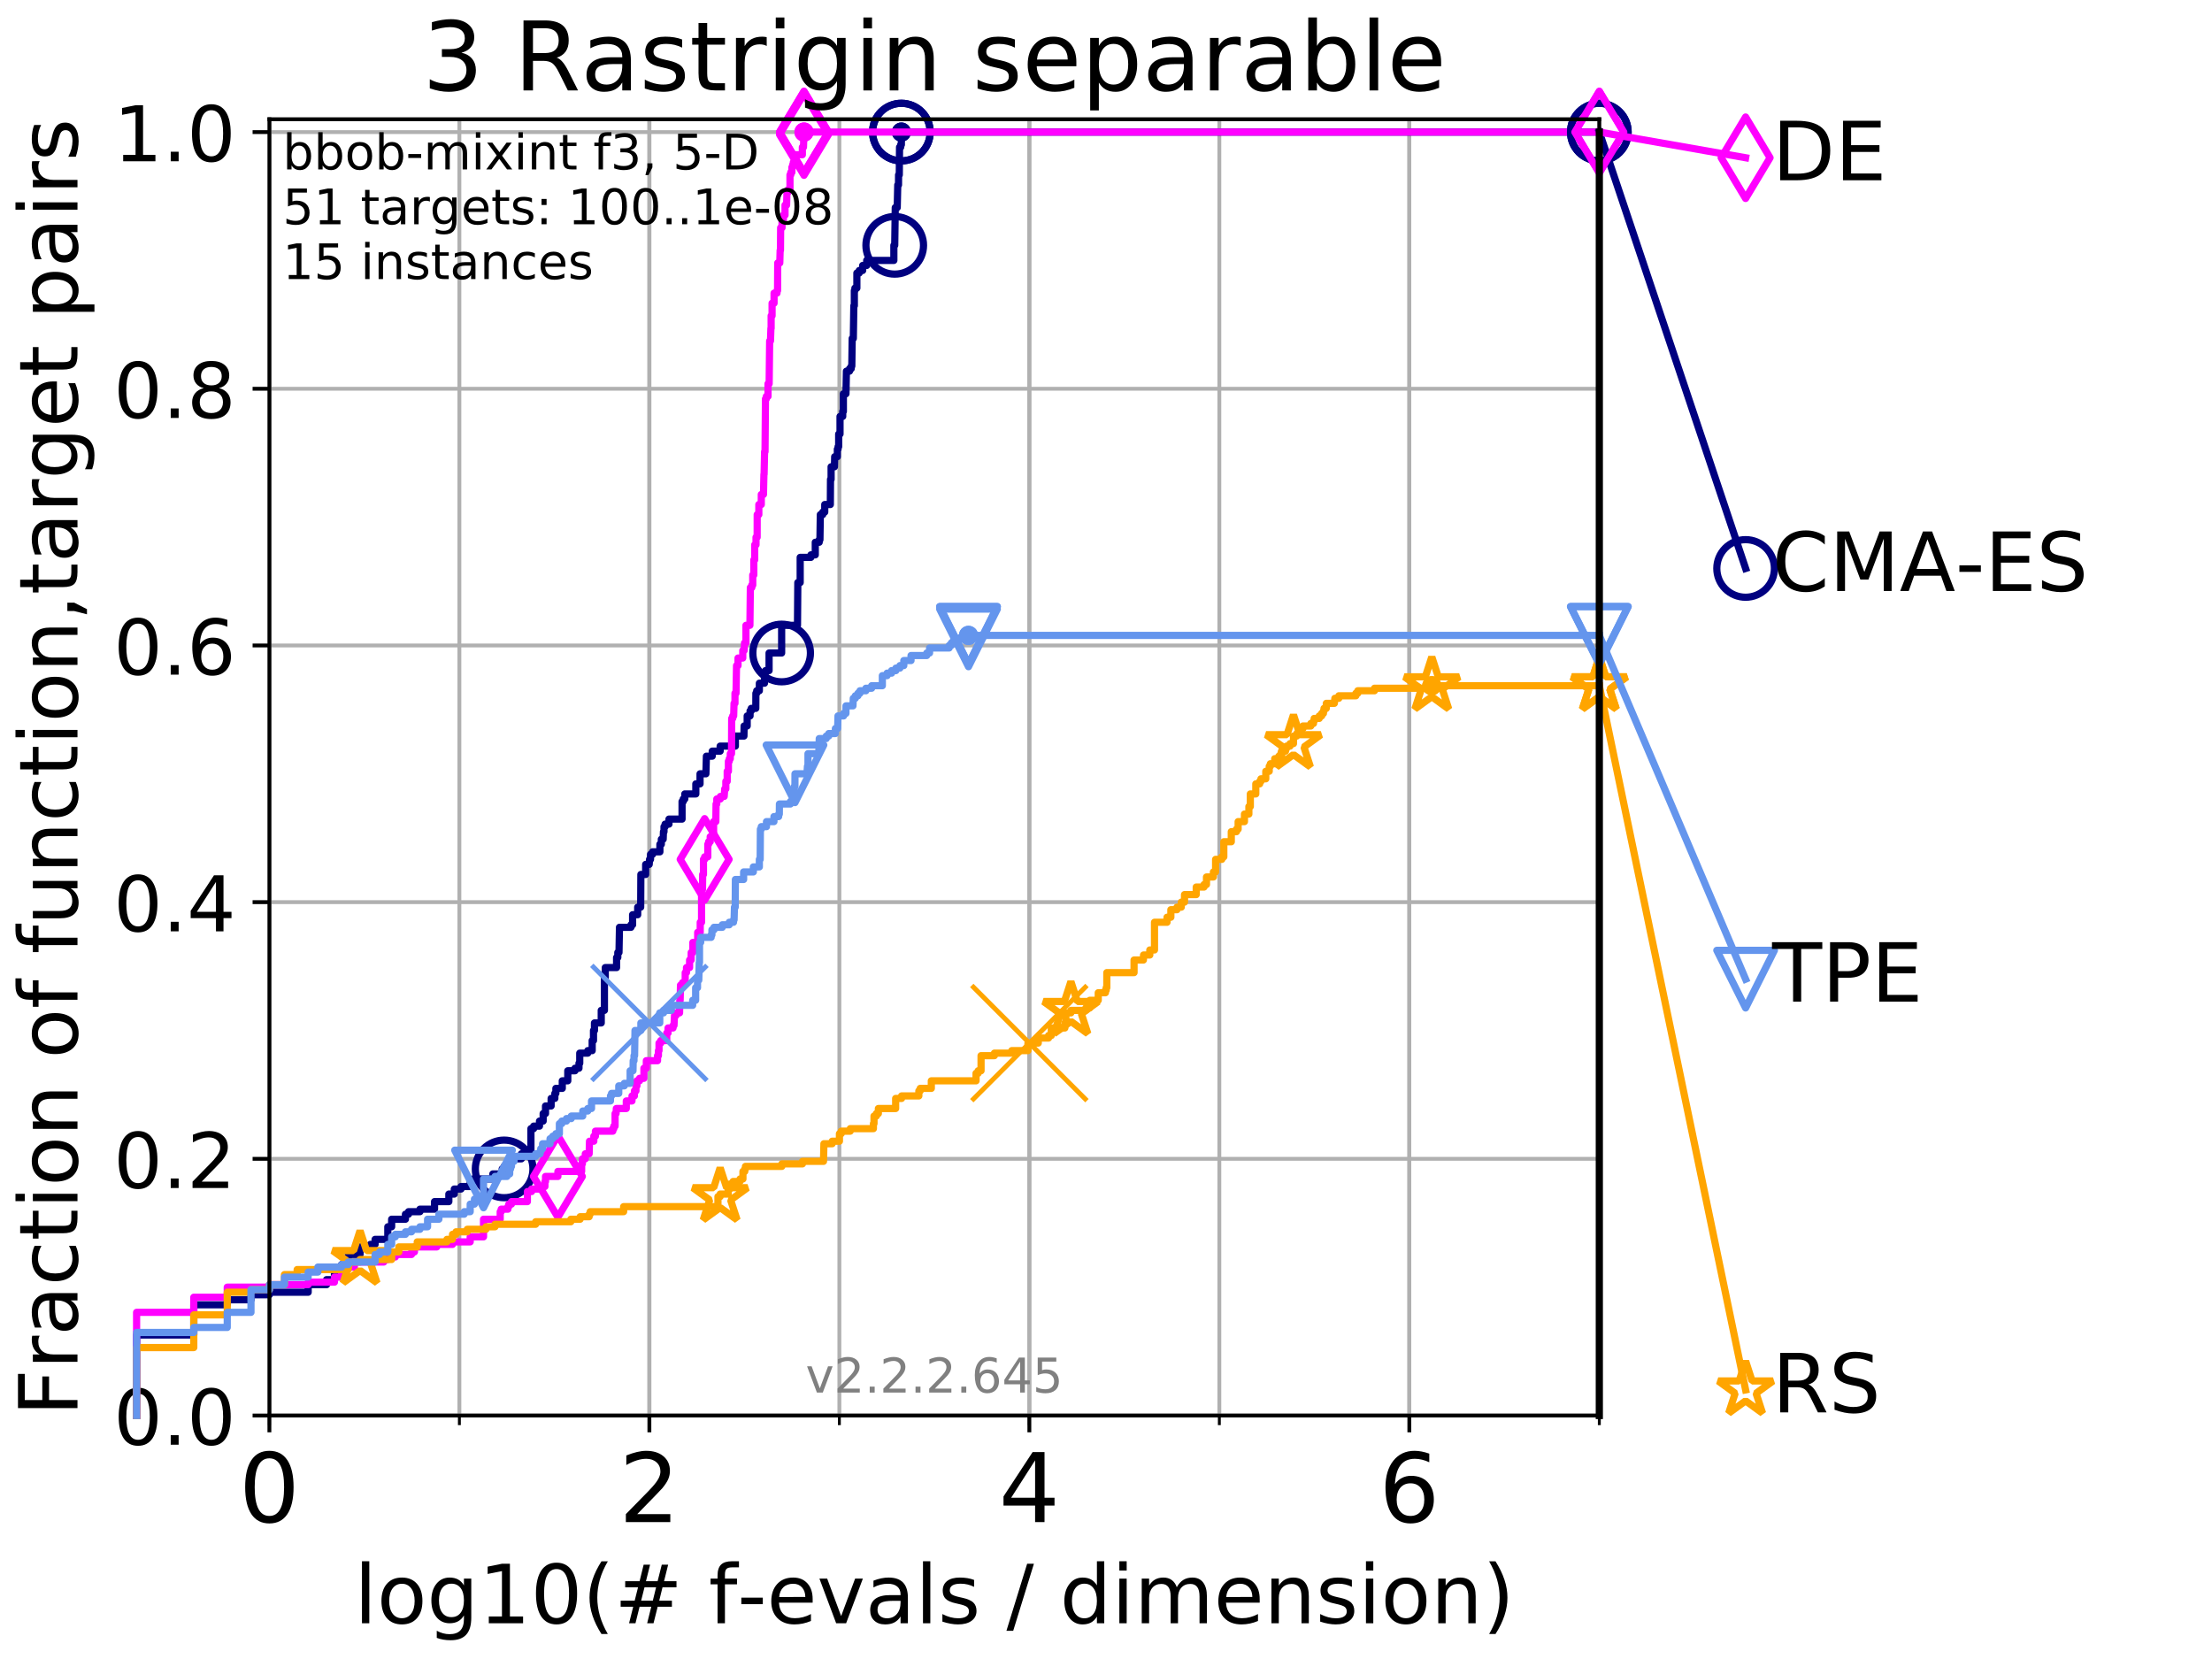 <?xml version="1.0" encoding="utf-8" standalone="no"?>
<!DOCTYPE svg PUBLIC "-//W3C//DTD SVG 1.1//EN"
  "http://www.w3.org/Graphics/SVG/1.1/DTD/svg11.dtd">
<!-- Created with matplotlib (http://matplotlib.org/) -->
<svg height="345.6pt" version="1.1" viewBox="0 0 460.8 345.6" width="460.8pt" xmlns="http://www.w3.org/2000/svg" xmlns:xlink="http://www.w3.org/1999/xlink">
 <defs>
  <style type="text/css">
*{stroke-linecap:butt;stroke-linejoin:round;}
  </style>
 </defs>
 <g id="figure_1">
  <g id="patch_1">
   <path d="M 0 345.6 
L 460.8 345.6 
L 460.8 0 
L 0 0 
z
" style="fill:#ffffff;"/>
  </g>
  <g id="axes_1">
   <g id="patch_2">
    <path d="M 56.12 294.88 
L 333.168 294.88 
L 333.168 24.84 
L 56.12 24.84 
z
" style="fill:#ffffff;"/>
   </g>
   <g id="matplotlib.axis_1">
    <g id="xtick_1">
     <g id="line2d_1">
      <path clip-path="url(#pafd282209c)" d="M 56.12 294.88 
L 56.12 24.84 
" style="fill:none;stroke:#b0b0b0;stroke-linecap:square;stroke-width:0.8;"/>
     </g>
     <g id="line2d_2">
      <defs>
       <path d="M 0 0 
L 0 3.5 
" id="m1733fa0efc" style="stroke:#000000;stroke-width:0.8;"/>
      </defs>
      <g>
       <use style="stroke:#000000;stroke-width:0.8;" x="56.12" xlink:href="#m1733fa0efc" y="294.88"/>
      </g>
     </g>
     <g id="text_1">
      <!-- 0 -->
      <defs>
       <path d="M 31.781 66.406 
Q 24.172 66.406 20.328 58.906 
Q 16.5 51.422 16.5 36.375 
Q 16.5 21.391 20.328 13.891 
Q 24.172 6.391 31.781 6.391 
Q 39.453 6.391 43.281 13.891 
Q 47.125 21.391 47.125 36.375 
Q 47.125 51.422 43.281 58.906 
Q 39.453 66.406 31.781 66.406 
z
M 31.781 74.219 
Q 44.047 74.219 50.516 64.516 
Q 56.984 54.828 56.984 36.375 
Q 56.984 17.969 50.516 8.266 
Q 44.047 -1.422 31.781 -1.422 
Q 19.531 -1.422 13.062 8.266 
Q 6.594 17.969 6.594 36.375 
Q 6.594 54.828 13.062 64.516 
Q 19.531 74.219 31.781 74.219 
z
" id="DejaVuSans-30"/>
      </defs>
      <g transform="translate(49.758 317.077)scale(0.2 -0.2)">
       <use xlink:href="#DejaVuSans-30"/>
      </g>
     </g>
    </g>
    <g id="xtick_2">
     <g id="line2d_3">
      <path clip-path="url(#pafd282209c)" d="M 135.277 294.88 
L 135.277 24.84 
" style="fill:none;stroke:#b0b0b0;stroke-linecap:square;stroke-width:0.8;"/>
     </g>
     <g id="line2d_4">
      <g>
       <use style="stroke:#000000;stroke-width:0.8;" x="135.277" xlink:href="#m1733fa0efc" y="294.88"/>
      </g>
     </g>
     <g id="text_2">
      <!-- 2 -->
      <defs>
       <path d="M 19.188 8.297 
L 53.609 8.297 
L 53.609 0 
L 7.328 0 
L 7.328 8.297 
Q 12.938 14.109 22.625 23.891 
Q 32.328 33.688 34.812 36.531 
Q 39.547 41.844 41.422 45.531 
Q 43.312 49.219 43.312 52.781 
Q 43.312 58.594 39.234 62.25 
Q 35.156 65.922 28.609 65.922 
Q 23.969 65.922 18.812 64.312 
Q 13.672 62.703 7.812 59.422 
L 7.812 69.391 
Q 13.766 71.781 18.938 73 
Q 24.125 74.219 28.422 74.219 
Q 39.75 74.219 46.484 68.547 
Q 53.219 62.891 53.219 53.422 
Q 53.219 48.922 51.531 44.891 
Q 49.859 40.875 45.406 35.406 
Q 44.188 33.984 37.641 27.219 
Q 31.109 20.453 19.188 8.297 
z
" id="DejaVuSans-32"/>
      </defs>
      <g transform="translate(128.914 317.077)scale(0.2 -0.2)">
       <use xlink:href="#DejaVuSans-32"/>
      </g>
     </g>
    </g>
    <g id="xtick_3">
     <g id="line2d_5">
      <path clip-path="url(#pafd282209c)" d="M 214.433 294.88 
L 214.433 24.84 
" style="fill:none;stroke:#b0b0b0;stroke-linecap:square;stroke-width:0.8;"/>
     </g>
     <g id="line2d_6">
      <g>
       <use style="stroke:#000000;stroke-width:0.8;" x="214.433" xlink:href="#m1733fa0efc" y="294.88"/>
      </g>
     </g>
     <g id="text_3">
      <!-- 4 -->
      <defs>
       <path d="M 37.797 64.312 
L 12.891 25.391 
L 37.797 25.391 
z
M 35.203 72.906 
L 47.609 72.906 
L 47.609 25.391 
L 58.016 25.391 
L 58.016 17.188 
L 47.609 17.188 
L 47.609 0 
L 37.797 0 
L 37.797 17.188 
L 4.891 17.188 
L 4.891 26.703 
z
" id="DejaVuSans-34"/>
      </defs>
      <g transform="translate(208.071 317.077)scale(0.2 -0.2)">
       <use xlink:href="#DejaVuSans-34"/>
      </g>
     </g>
    </g>
    <g id="xtick_4">
     <g id="line2d_7">
      <path clip-path="url(#pafd282209c)" d="M 293.59 294.88 
L 293.59 24.84 
" style="fill:none;stroke:#b0b0b0;stroke-linecap:square;stroke-width:0.8;"/>
     </g>
     <g id="line2d_8">
      <g>
       <use style="stroke:#000000;stroke-width:0.8;" x="293.59" xlink:href="#m1733fa0efc" y="294.88"/>
      </g>
     </g>
     <g id="text_4">
      <!-- 6 -->
      <defs>
       <path d="M 33.016 40.375 
Q 26.375 40.375 22.484 35.828 
Q 18.609 31.297 18.609 23.391 
Q 18.609 15.531 22.484 10.953 
Q 26.375 6.391 33.016 6.391 
Q 39.656 6.391 43.531 10.953 
Q 47.406 15.531 47.406 23.391 
Q 47.406 31.297 43.531 35.828 
Q 39.656 40.375 33.016 40.375 
z
M 52.594 71.297 
L 52.594 62.312 
Q 48.875 64.062 45.094 64.984 
Q 41.312 65.922 37.594 65.922 
Q 27.828 65.922 22.672 59.328 
Q 17.531 52.734 16.797 39.406 
Q 19.672 43.656 24.016 45.922 
Q 28.375 48.188 33.594 48.188 
Q 44.578 48.188 50.953 41.516 
Q 57.328 34.859 57.328 23.391 
Q 57.328 12.156 50.688 5.359 
Q 44.047 -1.422 33.016 -1.422 
Q 20.359 -1.422 13.672 8.266 
Q 6.984 17.969 6.984 36.375 
Q 6.984 53.656 15.188 63.938 
Q 23.391 74.219 37.203 74.219 
Q 40.922 74.219 44.703 73.484 
Q 48.484 72.75 52.594 71.297 
z
" id="DejaVuSans-36"/>
      </defs>
      <g transform="translate(287.227 317.077)scale(0.2 -0.2)">
       <use xlink:href="#DejaVuSans-36"/>
      </g>
     </g>
    </g>
    <g id="xtick_5">
     <g id="line2d_9">
      <path clip-path="url(#pafd282209c)" d="M 56.12 294.88 
L 56.12 24.84 
" style="fill:none;stroke:#b0b0b0;stroke-linecap:square;stroke-width:0.8;"/>
     </g>
     <g id="line2d_10">
      <defs>
       <path d="M 0 0 
L 0 2 
" id="mf5806155a0" style="stroke:#000000;stroke-width:0.6;"/>
      </defs>
      <g>
       <use style="stroke:#000000;stroke-width:0.6;" x="56.12" xlink:href="#mf5806155a0" y="294.88"/>
      </g>
     </g>
    </g>
    <g id="xtick_6">
     <g id="line2d_11">
      <path clip-path="url(#pafd282209c)" d="M 95.698 294.88 
L 95.698 24.84 
" style="fill:none;stroke:#b0b0b0;stroke-linecap:square;stroke-width:0.8;"/>
     </g>
     <g id="line2d_12">
      <g>
       <use style="stroke:#000000;stroke-width:0.6;" x="95.698" xlink:href="#mf5806155a0" y="294.88"/>
      </g>
     </g>
    </g>
    <g id="xtick_7">
     <g id="line2d_13">
      <path clip-path="url(#pafd282209c)" d="M 135.277 294.88 
L 135.277 24.84 
" style="fill:none;stroke:#b0b0b0;stroke-linecap:square;stroke-width:0.8;"/>
     </g>
     <g id="line2d_14">
      <g>
       <use style="stroke:#000000;stroke-width:0.6;" x="135.277" xlink:href="#mf5806155a0" y="294.88"/>
      </g>
     </g>
    </g>
    <g id="xtick_8">
     <g id="line2d_15">
      <path clip-path="url(#pafd282209c)" d="M 174.855 294.88 
L 174.855 24.84 
" style="fill:none;stroke:#b0b0b0;stroke-linecap:square;stroke-width:0.8;"/>
     </g>
     <g id="line2d_16">
      <g>
       <use style="stroke:#000000;stroke-width:0.6;" x="174.855" xlink:href="#mf5806155a0" y="294.88"/>
      </g>
     </g>
    </g>
    <g id="xtick_9">
     <g id="line2d_17">
      <path clip-path="url(#pafd282209c)" d="M 214.433 294.88 
L 214.433 24.84 
" style="fill:none;stroke:#b0b0b0;stroke-linecap:square;stroke-width:0.8;"/>
     </g>
     <g id="line2d_18">
      <g>
       <use style="stroke:#000000;stroke-width:0.6;" x="214.433" xlink:href="#mf5806155a0" y="294.88"/>
      </g>
     </g>
    </g>
    <g id="xtick_10">
     <g id="line2d_19">
      <path clip-path="url(#pafd282209c)" d="M 254.011 294.88 
L 254.011 24.84 
" style="fill:none;stroke:#b0b0b0;stroke-linecap:square;stroke-width:0.8;"/>
     </g>
     <g id="line2d_20">
      <g>
       <use style="stroke:#000000;stroke-width:0.6;" x="254.011" xlink:href="#mf5806155a0" y="294.88"/>
      </g>
     </g>
    </g>
    <g id="xtick_11">
     <g id="line2d_21">
      <path clip-path="url(#pafd282209c)" d="M 293.59 294.88 
L 293.59 24.84 
" style="fill:none;stroke:#b0b0b0;stroke-linecap:square;stroke-width:0.8;"/>
     </g>
     <g id="line2d_22">
      <g>
       <use style="stroke:#000000;stroke-width:0.6;" x="293.59" xlink:href="#mf5806155a0" y="294.88"/>
      </g>
     </g>
    </g>
    <g id="xtick_12">
     <g id="line2d_23">
      <path clip-path="url(#pafd282209c)" d="M 333.168 294.88 
L 333.168 24.84 
" style="fill:none;stroke:#b0b0b0;stroke-linecap:square;stroke-width:0.8;"/>
     </g>
     <g id="line2d_24">
      <g>
       <use style="stroke:#000000;stroke-width:0.6;" x="333.168" xlink:href="#mf5806155a0" y="294.88"/>
      </g>
     </g>
    </g>
    <g id="text_5">
     <!-- log10(# f-evals / dimension) -->
     <defs>
      <path d="M 9.422 75.984 
L 18.406 75.984 
L 18.406 0 
L 9.422 0 
z
" id="DejaVuSans-6c"/>
      <path d="M 30.609 48.391 
Q 23.391 48.391 19.188 42.75 
Q 14.984 37.109 14.984 27.297 
Q 14.984 17.484 19.156 11.844 
Q 23.344 6.203 30.609 6.203 
Q 37.797 6.203 41.984 11.859 
Q 46.188 17.531 46.188 27.297 
Q 46.188 37.016 41.984 42.703 
Q 37.797 48.391 30.609 48.391 
z
M 30.609 56 
Q 42.328 56 49.016 48.375 
Q 55.719 40.766 55.719 27.297 
Q 55.719 13.875 49.016 6.219 
Q 42.328 -1.422 30.609 -1.422 
Q 18.844 -1.422 12.172 6.219 
Q 5.516 13.875 5.516 27.297 
Q 5.516 40.766 12.172 48.375 
Q 18.844 56 30.609 56 
z
" id="DejaVuSans-6f"/>
      <path d="M 45.406 27.984 
Q 45.406 37.75 41.375 43.109 
Q 37.359 48.484 30.078 48.484 
Q 22.859 48.484 18.828 43.109 
Q 14.797 37.75 14.797 27.984 
Q 14.797 18.266 18.828 12.891 
Q 22.859 7.516 30.078 7.516 
Q 37.359 7.516 41.375 12.891 
Q 45.406 18.266 45.406 27.984 
z
M 54.391 6.781 
Q 54.391 -7.172 48.188 -13.984 
Q 42 -20.797 29.203 -20.797 
Q 24.469 -20.797 20.266 -20.094 
Q 16.062 -19.391 12.109 -17.922 
L 12.109 -9.188 
Q 16.062 -11.328 19.922 -12.344 
Q 23.781 -13.375 27.781 -13.375 
Q 36.625 -13.375 41.016 -8.766 
Q 45.406 -4.156 45.406 5.172 
L 45.406 9.625 
Q 42.625 4.781 38.281 2.391 
Q 33.938 0 27.875 0 
Q 17.828 0 11.672 7.656 
Q 5.516 15.328 5.516 27.984 
Q 5.516 40.672 11.672 48.328 
Q 17.828 56 27.875 56 
Q 33.938 56 38.281 53.609 
Q 42.625 51.219 45.406 46.391 
L 45.406 54.688 
L 54.391 54.688 
z
" id="DejaVuSans-67"/>
      <path d="M 12.406 8.297 
L 28.516 8.297 
L 28.516 63.922 
L 10.984 60.406 
L 10.984 69.391 
L 28.422 72.906 
L 38.281 72.906 
L 38.281 8.297 
L 54.391 8.297 
L 54.391 0 
L 12.406 0 
z
" id="DejaVuSans-31"/>
      <path d="M 31 75.875 
Q 24.469 64.656 21.281 53.656 
Q 18.109 42.672 18.109 31.391 
Q 18.109 20.125 21.312 9.062 
Q 24.516 -2 31 -13.188 
L 23.188 -13.188 
Q 15.875 -1.703 12.234 9.375 
Q 8.594 20.453 8.594 31.391 
Q 8.594 42.281 12.203 53.312 
Q 15.828 64.359 23.188 75.875 
z
" id="DejaVuSans-28"/>
      <path d="M 51.125 44 
L 36.922 44 
L 32.812 27.688 
L 47.125 27.688 
z
M 43.797 71.781 
L 38.719 51.516 
L 52.984 51.516 
L 58.109 71.781 
L 65.922 71.781 
L 60.891 51.516 
L 76.125 51.516 
L 76.125 44 
L 58.984 44 
L 54.984 27.688 
L 70.516 27.688 
L 70.516 20.219 
L 53.078 20.219 
L 48 0 
L 40.188 0 
L 45.219 20.219 
L 30.906 20.219 
L 25.875 0 
L 18.016 0 
L 23.094 20.219 
L 7.719 20.219 
L 7.719 27.688 
L 24.906 27.688 
L 29 44 
L 13.281 44 
L 13.281 51.516 
L 30.906 51.516 
L 35.891 71.781 
z
" id="DejaVuSans-23"/>
      <path id="DejaVuSans-20"/>
      <path d="M 37.109 75.984 
L 37.109 68.5 
L 28.516 68.5 
Q 23.688 68.5 21.797 66.547 
Q 19.922 64.594 19.922 59.516 
L 19.922 54.688 
L 34.719 54.688 
L 34.719 47.703 
L 19.922 47.703 
L 19.922 0 
L 10.891 0 
L 10.891 47.703 
L 2.297 47.703 
L 2.297 54.688 
L 10.891 54.688 
L 10.891 58.5 
Q 10.891 67.625 15.141 71.797 
Q 19.391 75.984 28.609 75.984 
z
" id="DejaVuSans-66"/>
      <path d="M 4.891 31.391 
L 31.203 31.391 
L 31.203 23.391 
L 4.891 23.391 
z
" id="DejaVuSans-2d"/>
      <path d="M 56.203 29.594 
L 56.203 25.203 
L 14.891 25.203 
Q 15.484 15.922 20.484 11.062 
Q 25.484 6.203 34.422 6.203 
Q 39.594 6.203 44.453 7.469 
Q 49.312 8.734 54.109 11.281 
L 54.109 2.781 
Q 49.266 0.734 44.188 -0.344 
Q 39.109 -1.422 33.891 -1.422 
Q 20.797 -1.422 13.156 6.188 
Q 5.516 13.812 5.516 26.812 
Q 5.516 40.234 12.766 48.109 
Q 20.016 56 32.328 56 
Q 43.359 56 49.781 48.891 
Q 56.203 41.797 56.203 29.594 
z
M 47.219 32.234 
Q 47.125 39.594 43.094 43.984 
Q 39.062 48.391 32.422 48.391 
Q 24.906 48.391 20.391 44.141 
Q 15.875 39.891 15.188 32.172 
z
" id="DejaVuSans-65"/>
      <path d="M 2.984 54.688 
L 12.5 54.688 
L 29.594 8.797 
L 46.688 54.688 
L 56.203 54.688 
L 35.688 0 
L 23.484 0 
z
" id="DejaVuSans-76"/>
      <path d="M 34.281 27.484 
Q 23.391 27.484 19.188 25 
Q 14.984 22.516 14.984 16.5 
Q 14.984 11.719 18.141 8.906 
Q 21.297 6.109 26.703 6.109 
Q 34.188 6.109 38.703 11.406 
Q 43.219 16.703 43.219 25.484 
L 43.219 27.484 
z
M 52.203 31.203 
L 52.203 0 
L 43.219 0 
L 43.219 8.297 
Q 40.141 3.328 35.547 0.953 
Q 30.953 -1.422 24.312 -1.422 
Q 15.922 -1.422 10.953 3.297 
Q 6 8.016 6 15.922 
Q 6 25.141 12.172 29.828 
Q 18.359 34.516 30.609 34.516 
L 43.219 34.516 
L 43.219 35.406 
Q 43.219 41.609 39.141 45 
Q 35.062 48.391 27.688 48.391 
Q 23 48.391 18.547 47.266 
Q 14.109 46.141 10.016 43.891 
L 10.016 52.203 
Q 14.938 54.109 19.578 55.047 
Q 24.219 56 28.609 56 
Q 40.484 56 46.344 49.844 
Q 52.203 43.703 52.203 31.203 
z
" id="DejaVuSans-61"/>
      <path d="M 44.281 53.078 
L 44.281 44.578 
Q 40.484 46.531 36.375 47.5 
Q 32.281 48.484 27.875 48.484 
Q 21.188 48.484 17.844 46.438 
Q 14.5 44.391 14.5 40.281 
Q 14.5 37.156 16.891 35.375 
Q 19.281 33.594 26.516 31.984 
L 29.594 31.297 
Q 39.156 29.25 43.188 25.516 
Q 47.219 21.781 47.219 15.094 
Q 47.219 7.469 41.188 3.016 
Q 35.156 -1.422 24.609 -1.422 
Q 20.219 -1.422 15.453 -0.562 
Q 10.688 0.297 5.422 2 
L 5.422 11.281 
Q 10.406 8.688 15.234 7.391 
Q 20.062 6.109 24.812 6.109 
Q 31.156 6.109 34.562 8.281 
Q 37.984 10.453 37.984 14.406 
Q 37.984 18.062 35.516 20.016 
Q 33.062 21.969 24.703 23.781 
L 21.578 24.516 
Q 13.234 26.266 9.516 29.906 
Q 5.812 33.547 5.812 39.891 
Q 5.812 47.609 11.281 51.797 
Q 16.75 56 26.812 56 
Q 31.781 56 36.172 55.266 
Q 40.578 54.547 44.281 53.078 
z
" id="DejaVuSans-73"/>
      <path d="M 25.391 72.906 
L 33.688 72.906 
L 8.297 -9.281 
L 0 -9.281 
z
" id="DejaVuSans-2f"/>
      <path d="M 45.406 46.391 
L 45.406 75.984 
L 54.391 75.984 
L 54.391 0 
L 45.406 0 
L 45.406 8.203 
Q 42.578 3.328 38.25 0.953 
Q 33.938 -1.422 27.875 -1.422 
Q 17.969 -1.422 11.734 6.484 
Q 5.516 14.406 5.516 27.297 
Q 5.516 40.188 11.734 48.094 
Q 17.969 56 27.875 56 
Q 33.938 56 38.25 53.625 
Q 42.578 51.266 45.406 46.391 
z
M 14.797 27.297 
Q 14.797 17.391 18.875 11.75 
Q 22.953 6.109 30.078 6.109 
Q 37.203 6.109 41.297 11.75 
Q 45.406 17.391 45.406 27.297 
Q 45.406 37.203 41.297 42.844 
Q 37.203 48.484 30.078 48.484 
Q 22.953 48.484 18.875 42.844 
Q 14.797 37.203 14.797 27.297 
z
" id="DejaVuSans-64"/>
      <path d="M 9.422 54.688 
L 18.406 54.688 
L 18.406 0 
L 9.422 0 
z
M 9.422 75.984 
L 18.406 75.984 
L 18.406 64.594 
L 9.422 64.594 
z
" id="DejaVuSans-69"/>
      <path d="M 52 44.188 
Q 55.375 50.25 60.062 53.125 
Q 64.75 56 71.094 56 
Q 79.641 56 84.281 50.016 
Q 88.922 44.047 88.922 33.016 
L 88.922 0 
L 79.891 0 
L 79.891 32.719 
Q 79.891 40.578 77.094 44.375 
Q 74.312 48.188 68.609 48.188 
Q 61.625 48.188 57.562 43.547 
Q 53.516 38.922 53.516 30.906 
L 53.516 0 
L 44.484 0 
L 44.484 32.719 
Q 44.484 40.625 41.703 44.406 
Q 38.922 48.188 33.109 48.188 
Q 26.219 48.188 22.156 43.531 
Q 18.109 38.875 18.109 30.906 
L 18.109 0 
L 9.078 0 
L 9.078 54.688 
L 18.109 54.688 
L 18.109 46.188 
Q 21.188 51.219 25.484 53.609 
Q 29.781 56 35.688 56 
Q 41.656 56 45.828 52.969 
Q 50 49.953 52 44.188 
z
" id="DejaVuSans-6d"/>
      <path d="M 54.891 33.016 
L 54.891 0 
L 45.906 0 
L 45.906 32.719 
Q 45.906 40.484 42.875 44.328 
Q 39.844 48.188 33.797 48.188 
Q 26.516 48.188 22.312 43.547 
Q 18.109 38.922 18.109 30.906 
L 18.109 0 
L 9.078 0 
L 9.078 54.688 
L 18.109 54.688 
L 18.109 46.188 
Q 21.344 51.125 25.703 53.562 
Q 30.078 56 35.797 56 
Q 45.219 56 50.047 50.172 
Q 54.891 44.344 54.891 33.016 
z
" id="DejaVuSans-6e"/>
      <path d="M 8.016 75.875 
L 15.828 75.875 
Q 23.141 64.359 26.781 53.312 
Q 30.422 42.281 30.422 31.391 
Q 30.422 20.453 26.781 9.375 
Q 23.141 -1.703 15.828 -13.188 
L 8.016 -13.188 
Q 14.5 -2 17.703 9.062 
Q 20.906 20.125 20.906 31.391 
Q 20.906 42.672 17.703 53.656 
Q 14.5 64.656 8.016 75.875 
z
" id="DejaVuSans-29"/>
     </defs>
     <g transform="translate(73.803 338.154)scale(0.17 -0.17)">
      <use xlink:href="#DejaVuSans-6c"/>
      <use x="27.783" xlink:href="#DejaVuSans-6f"/>
      <use x="88.965" xlink:href="#DejaVuSans-67"/>
      <use x="152.441" xlink:href="#DejaVuSans-31"/>
      <use x="216.064" xlink:href="#DejaVuSans-30"/>
      <use x="279.688" xlink:href="#DejaVuSans-28"/>
      <use x="318.701" xlink:href="#DejaVuSans-23"/>
      <use x="402.49" xlink:href="#DejaVuSans-20"/>
      <use x="434.277" xlink:href="#DejaVuSans-66"/>
      <use x="469.404" xlink:href="#DejaVuSans-2d"/>
      <use x="505.488" xlink:href="#DejaVuSans-65"/>
      <use x="567.012" xlink:href="#DejaVuSans-76"/>
      <use x="626.191" xlink:href="#DejaVuSans-61"/>
      <use x="687.471" xlink:href="#DejaVuSans-6c"/>
      <use x="715.254" xlink:href="#DejaVuSans-73"/>
      <use x="767.354" xlink:href="#DejaVuSans-20"/>
      <use x="799.141" xlink:href="#DejaVuSans-2f"/>
      <use x="832.832" xlink:href="#DejaVuSans-20"/>
      <use x="864.619" xlink:href="#DejaVuSans-64"/>
      <use x="928.096" xlink:href="#DejaVuSans-69"/>
      <use x="955.879" xlink:href="#DejaVuSans-6d"/>
      <use x="1053.291" xlink:href="#DejaVuSans-65"/>
      <use x="1114.814" xlink:href="#DejaVuSans-6e"/>
      <use x="1178.193" xlink:href="#DejaVuSans-73"/>
      <use x="1230.293" xlink:href="#DejaVuSans-69"/>
      <use x="1258.076" xlink:href="#DejaVuSans-6f"/>
      <use x="1319.258" xlink:href="#DejaVuSans-6e"/>
      <use x="1382.637" xlink:href="#DejaVuSans-29"/>
     </g>
    </g>
   </g>
   <g id="matplotlib.axis_2">
    <g id="ytick_1">
     <g id="line2d_25">
      <path clip-path="url(#pafd282209c)" d="M 56.12 294.88 
L 333.168 294.88 
" style="fill:none;stroke:#b0b0b0;stroke-linecap:square;stroke-width:0.8;"/>
     </g>
     <g id="line2d_26">
      <defs>
       <path d="M 0 0 
L -3.5 0 
" id="m660d5378be" style="stroke:#000000;stroke-width:0.8;"/>
      </defs>
      <g>
       <use style="stroke:#000000;stroke-width:0.8;" x="56.12" xlink:href="#m660d5378be" y="294.88"/>
      </g>
     </g>
     <g id="text_6">
      <!-- 0.0 -->
      <defs>
       <path d="M 10.688 12.406 
L 21 12.406 
L 21 0 
L 10.688 0 
z
" id="DejaVuSans-2e"/>
      </defs>
      <g transform="translate(23.675 300.959)scale(0.16 -0.16)">
       <use xlink:href="#DejaVuSans-30"/>
       <use x="63.623" xlink:href="#DejaVuSans-2e"/>
       <use x="95.41" xlink:href="#DejaVuSans-30"/>
      </g>
     </g>
    </g>
    <g id="ytick_2">
     <g id="line2d_27">
      <path clip-path="url(#pafd282209c)" d="M 56.12 241.407 
L 333.168 241.407 
" style="fill:none;stroke:#b0b0b0;stroke-linecap:square;stroke-width:0.8;"/>
     </g>
     <g id="line2d_28">
      <g>
       <use style="stroke:#000000;stroke-width:0.8;" x="56.12" xlink:href="#m660d5378be" y="241.407"/>
      </g>
     </g>
     <g id="text_7">
      <!-- 0.2 -->
      <g transform="translate(23.675 247.485)scale(0.16 -0.16)">
       <use xlink:href="#DejaVuSans-30"/>
       <use x="63.623" xlink:href="#DejaVuSans-2e"/>
       <use x="95.41" xlink:href="#DejaVuSans-32"/>
      </g>
     </g>
    </g>
    <g id="ytick_3">
     <g id="line2d_29">
      <path clip-path="url(#pafd282209c)" d="M 56.12 187.933 
L 333.168 187.933 
" style="fill:none;stroke:#b0b0b0;stroke-linecap:square;stroke-width:0.8;"/>
     </g>
     <g id="line2d_30">
      <g>
       <use style="stroke:#000000;stroke-width:0.8;" x="56.12" xlink:href="#m660d5378be" y="187.933"/>
      </g>
     </g>
     <g id="text_8">
      <!-- 0.4 -->
      <g transform="translate(23.675 194.012)scale(0.16 -0.16)">
       <use xlink:href="#DejaVuSans-30"/>
       <use x="63.623" xlink:href="#DejaVuSans-2e"/>
       <use x="95.41" xlink:href="#DejaVuSans-34"/>
      </g>
     </g>
    </g>
    <g id="ytick_4">
     <g id="line2d_31">
      <path clip-path="url(#pafd282209c)" d="M 56.12 134.46 
L 333.168 134.46 
" style="fill:none;stroke:#b0b0b0;stroke-linecap:square;stroke-width:0.8;"/>
     </g>
     <g id="line2d_32">
      <g>
       <use style="stroke:#000000;stroke-width:0.8;" x="56.12" xlink:href="#m660d5378be" y="134.46"/>
      </g>
     </g>
     <g id="text_9">
      <!-- 0.6 -->
      <g transform="translate(23.675 140.539)scale(0.16 -0.16)">
       <use xlink:href="#DejaVuSans-30"/>
       <use x="63.623" xlink:href="#DejaVuSans-2e"/>
       <use x="95.41" xlink:href="#DejaVuSans-36"/>
      </g>
     </g>
    </g>
    <g id="ytick_5">
     <g id="line2d_33">
      <path clip-path="url(#pafd282209c)" d="M 56.12 80.987 
L 333.168 80.987 
" style="fill:none;stroke:#b0b0b0;stroke-linecap:square;stroke-width:0.8;"/>
     </g>
     <g id="line2d_34">
      <g>
       <use style="stroke:#000000;stroke-width:0.8;" x="56.12" xlink:href="#m660d5378be" y="80.987"/>
      </g>
     </g>
     <g id="text_10">
      <!-- 0.8 -->
      <defs>
       <path d="M 31.781 34.625 
Q 24.75 34.625 20.719 30.859 
Q 16.703 27.094 16.703 20.516 
Q 16.703 13.922 20.719 10.156 
Q 24.75 6.391 31.781 6.391 
Q 38.812 6.391 42.859 10.172 
Q 46.922 13.969 46.922 20.516 
Q 46.922 27.094 42.891 30.859 
Q 38.875 34.625 31.781 34.625 
z
M 21.922 38.812 
Q 15.578 40.375 12.031 44.719 
Q 8.5 49.078 8.5 55.328 
Q 8.5 64.062 14.719 69.141 
Q 20.953 74.219 31.781 74.219 
Q 42.672 74.219 48.875 69.141 
Q 55.078 64.062 55.078 55.328 
Q 55.078 49.078 51.531 44.719 
Q 48 40.375 41.703 38.812 
Q 48.828 37.156 52.797 32.312 
Q 56.781 27.484 56.781 20.516 
Q 56.781 9.906 50.312 4.234 
Q 43.844 -1.422 31.781 -1.422 
Q 19.734 -1.422 13.25 4.234 
Q 6.781 9.906 6.781 20.516 
Q 6.781 27.484 10.781 32.312 
Q 14.797 37.156 21.922 38.812 
z
M 18.312 54.391 
Q 18.312 48.734 21.844 45.562 
Q 25.391 42.391 31.781 42.391 
Q 38.141 42.391 41.719 45.562 
Q 45.312 48.734 45.312 54.391 
Q 45.312 60.062 41.719 63.234 
Q 38.141 66.406 31.781 66.406 
Q 25.391 66.406 21.844 63.234 
Q 18.312 60.062 18.312 54.391 
z
" id="DejaVuSans-38"/>
      </defs>
      <g transform="translate(23.675 87.066)scale(0.16 -0.16)">
       <use xlink:href="#DejaVuSans-30"/>
       <use x="63.623" xlink:href="#DejaVuSans-2e"/>
       <use x="95.41" xlink:href="#DejaVuSans-38"/>
      </g>
     </g>
    </g>
    <g id="ytick_6">
     <g id="line2d_35">
      <path clip-path="url(#pafd282209c)" d="M 56.12 27.514 
L 333.168 27.514 
" style="fill:none;stroke:#b0b0b0;stroke-linecap:square;stroke-width:0.8;"/>
     </g>
     <g id="line2d_36">
      <g>
       <use style="stroke:#000000;stroke-width:0.8;" x="56.12" xlink:href="#m660d5378be" y="27.514"/>
      </g>
     </g>
     <g id="text_11">
      <!-- 1.0 -->
      <g transform="translate(23.675 33.592)scale(0.16 -0.16)">
       <use xlink:href="#DejaVuSans-31"/>
       <use x="63.623" xlink:href="#DejaVuSans-2e"/>
       <use x="95.41" xlink:href="#DejaVuSans-30"/>
      </g>
     </g>
    </g>
    <g id="text_12">
     <!-- Fraction of function,target pairs -->
     <defs>
      <path d="M 9.812 72.906 
L 51.703 72.906 
L 51.703 64.594 
L 19.672 64.594 
L 19.672 43.109 
L 48.578 43.109 
L 48.578 34.812 
L 19.672 34.812 
L 19.672 0 
L 9.812 0 
z
" id="DejaVuSans-46"/>
      <path d="M 41.109 46.297 
Q 39.594 47.172 37.812 47.578 
Q 36.031 48 33.891 48 
Q 26.266 48 22.188 43.047 
Q 18.109 38.094 18.109 28.812 
L 18.109 0 
L 9.078 0 
L 9.078 54.688 
L 18.109 54.688 
L 18.109 46.188 
Q 20.953 51.172 25.484 53.578 
Q 30.031 56 36.531 56 
Q 37.453 56 38.578 55.875 
Q 39.703 55.766 41.062 55.516 
z
" id="DejaVuSans-72"/>
      <path d="M 48.781 52.594 
L 48.781 44.188 
Q 44.969 46.297 41.141 47.344 
Q 37.312 48.391 33.406 48.391 
Q 24.656 48.391 19.812 42.844 
Q 14.984 37.312 14.984 27.297 
Q 14.984 17.281 19.812 11.734 
Q 24.656 6.203 33.406 6.203 
Q 37.312 6.203 41.141 7.25 
Q 44.969 8.297 48.781 10.406 
L 48.781 2.094 
Q 45.016 0.344 40.984 -0.531 
Q 36.969 -1.422 32.422 -1.422 
Q 20.062 -1.422 12.781 6.344 
Q 5.516 14.109 5.516 27.297 
Q 5.516 40.672 12.859 48.328 
Q 20.219 56 33.016 56 
Q 37.156 56 41.109 55.141 
Q 45.062 54.297 48.781 52.594 
z
" id="DejaVuSans-63"/>
      <path d="M 18.312 70.219 
L 18.312 54.688 
L 36.812 54.688 
L 36.812 47.703 
L 18.312 47.703 
L 18.312 18.016 
Q 18.312 11.328 20.141 9.422 
Q 21.969 7.516 27.594 7.516 
L 36.812 7.516 
L 36.812 0 
L 27.594 0 
Q 17.188 0 13.234 3.875 
Q 9.281 7.766 9.281 18.016 
L 9.281 47.703 
L 2.688 47.703 
L 2.688 54.688 
L 9.281 54.688 
L 9.281 70.219 
z
" id="DejaVuSans-74"/>
      <path d="M 8.5 21.578 
L 8.5 54.688 
L 17.484 54.688 
L 17.484 21.922 
Q 17.484 14.156 20.5 10.266 
Q 23.531 6.391 29.594 6.391 
Q 36.859 6.391 41.078 11.031 
Q 45.312 15.672 45.312 23.688 
L 45.312 54.688 
L 54.297 54.688 
L 54.297 0 
L 45.312 0 
L 45.312 8.406 
Q 42.047 3.422 37.719 1 
Q 33.406 -1.422 27.688 -1.422 
Q 18.266 -1.422 13.375 4.438 
Q 8.5 10.297 8.5 21.578 
z
M 31.109 56 
z
" id="DejaVuSans-75"/>
      <path d="M 11.719 12.406 
L 22.016 12.406 
L 22.016 4 
L 14.016 -11.625 
L 7.719 -11.625 
L 11.719 4 
z
" id="DejaVuSans-2c"/>
      <path d="M 18.109 8.203 
L 18.109 -20.797 
L 9.078 -20.797 
L 9.078 54.688 
L 18.109 54.688 
L 18.109 46.391 
Q 20.953 51.266 25.266 53.625 
Q 29.594 56 35.594 56 
Q 45.562 56 51.781 48.094 
Q 58.016 40.188 58.016 27.297 
Q 58.016 14.406 51.781 6.484 
Q 45.562 -1.422 35.594 -1.422 
Q 29.594 -1.422 25.266 0.953 
Q 20.953 3.328 18.109 8.203 
z
M 48.688 27.297 
Q 48.688 37.203 44.609 42.844 
Q 40.531 48.484 33.406 48.484 
Q 26.266 48.484 22.188 42.844 
Q 18.109 37.203 18.109 27.297 
Q 18.109 17.391 22.188 11.75 
Q 26.266 6.109 33.406 6.109 
Q 40.531 6.109 44.609 11.75 
Q 48.688 17.391 48.688 27.297 
z
" id="DejaVuSans-70"/>
     </defs>
     <g transform="translate(16.14 294.999)rotate(-90)scale(0.17 -0.17)">
      <use xlink:href="#DejaVuSans-46"/>
      <use x="57.41" xlink:href="#DejaVuSans-72"/>
      <use x="98.523" xlink:href="#DejaVuSans-61"/>
      <use x="159.803" xlink:href="#DejaVuSans-63"/>
      <use x="214.783" xlink:href="#DejaVuSans-74"/>
      <use x="253.992" xlink:href="#DejaVuSans-69"/>
      <use x="281.775" xlink:href="#DejaVuSans-6f"/>
      <use x="342.957" xlink:href="#DejaVuSans-6e"/>
      <use x="406.336" xlink:href="#DejaVuSans-20"/>
      <use x="438.123" xlink:href="#DejaVuSans-6f"/>
      <use x="499.305" xlink:href="#DejaVuSans-66"/>
      <use x="534.51" xlink:href="#DejaVuSans-20"/>
      <use x="566.297" xlink:href="#DejaVuSans-66"/>
      <use x="601.502" xlink:href="#DejaVuSans-75"/>
      <use x="664.881" xlink:href="#DejaVuSans-6e"/>
      <use x="728.26" xlink:href="#DejaVuSans-63"/>
      <use x="783.24" xlink:href="#DejaVuSans-74"/>
      <use x="822.449" xlink:href="#DejaVuSans-69"/>
      <use x="850.232" xlink:href="#DejaVuSans-6f"/>
      <use x="911.414" xlink:href="#DejaVuSans-6e"/>
      <use x="974.793" xlink:href="#DejaVuSans-2c"/>
      <use x="1006.58" xlink:href="#DejaVuSans-74"/>
      <use x="1045.789" xlink:href="#DejaVuSans-61"/>
      <use x="1107.068" xlink:href="#DejaVuSans-72"/>
      <use x="1148.166" xlink:href="#DejaVuSans-67"/>
      <use x="1211.643" xlink:href="#DejaVuSans-65"/>
      <use x="1273.166" xlink:href="#DejaVuSans-74"/>
      <use x="1312.375" xlink:href="#DejaVuSans-20"/>
      <use x="1344.162" xlink:href="#DejaVuSans-70"/>
      <use x="1407.639" xlink:href="#DejaVuSans-61"/>
      <use x="1468.918" xlink:href="#DejaVuSans-69"/>
      <use x="1496.701" xlink:href="#DejaVuSans-72"/>
      <use x="1537.814" xlink:href="#DejaVuSans-73"/>
     </g>
    </g>
   </g>
   <g id="line2d_37">
    <defs>
     <path d="M 0 1.5 
C 0.398 1.5 0.779 1.342 1.061 1.061 
C 1.342 0.779 1.5 0.398 1.5 0 
C 1.5 -0.398 1.342 -0.779 1.061 -1.061 
C 0.779 -1.342 0.398 -1.5 0 -1.5 
C -0.398 -1.5 -0.779 -1.342 -1.061 -1.061 
C -1.342 -0.779 -1.5 -0.398 -1.5 0 
C -1.5 0.398 -1.342 0.779 -1.061 1.061 
C -0.779 1.342 -0.398 1.5 0 1.5 
z
" id="m85f111fb56" style="stroke:#000080;"/>
    </defs>
    <g>
     <use style="fill:#000080;stroke:#000080;" x="187.774" xlink:href="#m85f111fb56" y="27.514"/>
     <use style="fill:#000080;stroke:#000080;" x="187.774" xlink:href="#m85f111fb56" y="27.514"/>
    </g>
   </g>
   <g id="line2d_38">
    <path d="M 28.456 294.88 
L 28.456 278.104 
L 40.37 278.104 
L 40.37 271.813 
L 47.34 271.813 
L 47.34 270.765 
L 52.284 270.765 
L 52.284 269.716 
L 56.12 269.716 
L 56.12 269.192 
L 64.199 269.192 
L 64.199 267.619 
L 68.034 267.619 
L 68.034 266.571 
L 69.673 266.571 
L 69.673 264.998 
L 71.168 264.998 
L 71.168 263.425 
L 72.544 263.425 
L 72.544 261.328 
L 75.004 261.328 
L 75.004 259.755 
L 77.155 259.755 
L 77.155 259.231 
L 78.137 259.231 
L 78.137 258.183 
L 80.787 258.183 
L 80.787 255.561 
L 81.587 255.561 
L 81.587 253.989 
L 84.458 253.989 
L 84.458 252.94 
L 85.107 252.94 
L 85.107 252.416 
L 87.482 252.416 
L 87.482 251.892 
L 90.523 251.892 
L 90.523 250.319 
L 93.501 250.319 
L 93.501 248.746 
L 94.635 248.746 
L 94.635 247.698 
L 96.039 247.698 
L 96.039 247.173 
L 97.95 247.173 
L 97.95 246.125 
L 98.543 246.125 
L 98.543 245.601 
L 102.668 245.601 
L 102.668 244.552 
L 104.616 244.552 
L 104.616 243.504 
L 105.02 243.504 
L 105.02 242.979 
L 105.991 242.979 
L 105.991 241.931 
L 106.365 241.931 
L 106.365 241.407 
L 108.614 241.407 
L 108.614 240.358 
L 109.561 240.358 
L 109.561 239.834 
L 110.603 239.834 
L 110.603 235.116 
L 111.171 235.116 
L 111.171 234.592 
L 112.385 234.592 
L 112.385 233.543 
L 113.149 233.543 
L 113.149 231.97 
L 113.64 231.97 
L 113.64 230.398 
L 114.81 230.398 
L 114.81 228.825 
L 115.583 228.825 
L 115.583 227.776 
L 115.798 227.776 
L 115.798 226.728 
L 117.133 226.728 
L 117.133 225.155 
L 118.279 225.155 
L 118.279 223.058 
L 119.783 223.058 
L 119.783 222.534 
L 120.609 222.534 
L 120.609 221.485 
L 120.77 221.485 
L 120.77 219.388 
L 122.444 219.388 
L 122.444 218.864 
L 123.362 218.864 
L 123.362 216.767 
L 123.635 216.767 
L 123.635 214.67 
L 123.837 214.67 
L 123.837 213.097 
L 125.249 213.097 
L 125.249 210.476 
L 125.913 210.476 
L 125.913 203.661 
L 126.09 203.661 
L 126.09 201.564 
L 128.444 201.564 
L 128.444 199.467 
L 128.698 199.467 
L 128.698 198.418 
L 128.948 198.418 
L 129.047 193.176 
L 131.441 193.176 
L 131.441 192.652 
L 131.781 192.652 
L 131.781 190.555 
L 132.843 190.555 
L 132.843 188.982 
L 133.466 188.982 
L 133.504 182.167 
L 134.503 182.167 
L 134.503 180.07 
L 135.242 180.07 
L 135.311 179.021 
L 135.516 179.021 
L 135.516 177.973 
L 135.951 177.973 
L 135.951 177.449 
L 137.468 177.449 
L 137.468 175.876 
L 137.768 175.876 
L 137.768 174.827 
L 138.151 174.827 
L 138.209 173.255 
L 138.324 173.255 
L 138.324 172.206 
L 138.553 172.206 
L 138.553 171.682 
L 139.358 171.682 
L 139.358 170.633 
L 142.085 170.633 
L 142.085 166.964 
L 142.337 166.964 
L 142.337 166.439 
L 142.654 166.439 
L 142.654 165.391 
L 144.954 165.391 
L 144.954 163.294 
L 145.832 163.294 
L 145.832 161.197 
L 147.053 161.197 
L 147.156 157.527 
L 148.37 157.527 
L 148.37 156.479 
L 150.021 156.479 
L 150.021 155.43 
L 153.194 155.43 
L 153.194 153.333 
L 154.977 153.333 
L 155.01 151.236 
L 155.652 151.236 
L 155.652 149.139 
L 156.251 149.139 
L 156.251 148.091 
L 156.503 148.091 
L 156.503 147.566 
L 157.446 147.566 
L 157.465 144.421 
L 157.634 144.421 
L 157.634 143.897 
L 158.187 143.897 
L 158.187 142.324 
L 159.259 142.324 
L 159.259 140.227 
L 159.462 140.227 
L 159.462 139.703 
L 160.212 139.703 
L 160.212 136.033 
L 162.83 136.033 
L 162.83 130.266 
L 166.132 130.266 
L 166.2 121.354 
L 166.693 121.354 
L 166.693 116.112 
L 168.924 116.112 
L 168.924 115.587 
L 169.837 115.587 
L 169.837 112.966 
L 170.655 112.966 
L 170.655 112.442 
L 170.807 112.442 
L 170.89 107.199 
L 171.393 107.199 
L 171.393 106.675 
L 171.809 106.675 
L 171.809 105.102 
L 172.975 105.102 
L 173.009 99.86 
L 173.135 99.86 
L 173.135 97.239 
L 173.831 97.239 
L 173.879 95.142 
L 174.434 95.142 
L 174.434 93.569 
L 174.585 93.569 
L 174.585 93.045 
L 174.71 93.045 
L 174.71 90.423 
L 174.992 90.423 
L 174.992 86.754 
L 175.555 86.754 
L 175.555 85.705 
L 175.69 85.705 
L 175.69 82.035 
L 176.229 82.035 
L 176.324 77.317 
L 176.977 77.317 
L 176.977 76.793 
L 177.329 76.793 
L 177.329 76.269 
L 177.447 76.269 
L 177.53 70.502 
L 177.764 70.502 
L 177.868 63.687 
L 177.974 63.687 
L 177.974 60.541 
L 178.092 60.541 
L 178.092 60.017 
L 178.502 60.017 
L 178.502 56.872 
L 178.996 56.872 
L 178.996 56.347 
L 179.71 56.347 
L 179.71 55.299 
L 180.55 55.299 
L 180.55 54.25 
L 186.208 54.25 
L 186.208 51.105 
L 186.388 51.105 
L 186.499 43.241 
L 186.909 43.241 
L 187.018 38.523 
L 187.177 38.523 
L 187.189 36.426 
L 187.339 36.426 
L 187.39 30.659 
L 187.632 30.659 
L 187.632 30.135 
L 187.774 30.135 
L 187.774 27.514 
L 333.168 27.514 
L 333.168 27.514 
" style="fill:none;stroke:#000080;stroke-linecap:square;stroke-width:1.5;"/>
   </g>
   <g id="line2d_39">
    <defs>
     <path d="M 0 6 
C 1.591 6 3.117 5.368 4.243 4.243 
C 5.368 3.117 6 1.591 6 0 
C 6 -1.591 5.368 -3.117 4.243 -4.243 
C 3.117 -5.368 1.591 -6 0 -6 
C -1.591 -6 -3.117 -5.368 -4.243 -4.243 
C -5.368 -3.117 -6 -1.591 -6 0 
C -6 1.591 -5.368 3.117 -4.243 4.243 
C -3.117 5.368 -1.591 6 0 6 
z
" id="m4dd7dc8fa9" style="stroke:#000080;stroke-width:1.5;"/>
    </defs>
    <g>
     <use style="fill-opacity:0;stroke:#000080;stroke-width:1.5;" x="105.02" xlink:href="#m4dd7dc8fa9" y="243.504"/>
     <use style="fill-opacity:0;stroke:#000080;stroke-width:1.5;" x="162.83" xlink:href="#m4dd7dc8fa9" y="136.033"/>
     <use style="fill-opacity:0;stroke:#000080;stroke-width:1.5;" x="186.388" xlink:href="#m4dd7dc8fa9" y="51.105"/>
     <use style="fill-opacity:0;stroke:#000080;stroke-width:1.5;" x="187.774" xlink:href="#m4dd7dc8fa9" y="27.514"/>
     <use style="fill-opacity:0;stroke:#000080;stroke-width:1.5;" x="187.774" xlink:href="#m4dd7dc8fa9" y="27.514"/>
     <use style="fill-opacity:0;stroke:#000080;stroke-width:1.5;" x="333.168" xlink:href="#m4dd7dc8fa9" y="27.514"/>
    </g>
   </g>
   <g id="line2d_40">
    <path style="fill:none;stroke:#000080;stroke-linecap:square;stroke-width:1.5;"/>
    <g/>
   </g>
   <g id="line2d_41">
    <defs>
     <path d="M 0 1.5 
C 0.398 1.5 0.779 1.342 1.061 1.061 
C 1.342 0.779 1.5 0.398 1.5 0 
C 1.5 -0.398 1.342 -0.779 1.061 -1.061 
C 0.779 -1.342 0.398 -1.5 0 -1.5 
C -0.398 -1.5 -0.779 -1.342 -1.061 -1.061 
C -1.342 -0.779 -1.5 -0.398 -1.5 0 
C -1.5 0.398 -1.342 0.779 -1.061 1.061 
C -0.779 1.342 -0.398 1.5 0 1.5 
z
" id="mbd5e057316" style="stroke:#ff00ff;"/>
    </defs>
    <g>
     <use style="fill:#ff00ff;stroke:#ff00ff;" x="167.487" xlink:href="#mbd5e057316" y="27.514"/>
     <use style="fill:#ff00ff;stroke:#ff00ff;" x="167.487" xlink:href="#mbd5e057316" y="27.514"/>
    </g>
   </g>
   <g id="line2d_42">
    <path d="M 28.456 294.88 
L 28.456 273.386 
L 40.37 273.386 
L 40.37 270.24 
L 47.34 270.24 
L 47.34 268.143 
L 56.12 268.143 
L 56.12 267.619 
L 64.199 267.619 
L 64.199 267.095 
L 69.673 267.095 
L 69.673 266.046 
L 71.168 266.046 
L 71.168 263.949 
L 73.818 263.949 
L 73.818 262.901 
L 79.949 262.901 
L 79.949 262.377 
L 80.787 262.377 
L 80.787 261.852 
L 82.351 261.852 
L 82.351 261.328 
L 85.732 261.328 
L 85.732 260.804 
L 86.335 260.804 
L 86.335 259.755 
L 90.981 259.755 
L 90.981 259.231 
L 94.265 259.231 
L 94.265 258.707 
L 97.95 258.707 
L 97.95 257.658 
L 100.729 257.658 
L 100.729 253.989 
L 104.201 253.989 
L 104.201 252.416 
L 104.41 252.416 
L 104.41 251.892 
L 105.802 251.892 
L 105.802 251.367 
L 105.991 251.367 
L 105.991 250.843 
L 106.549 250.843 
L 106.549 250.319 
L 109.865 250.319 
L 109.865 248.222 
L 110.746 248.222 
L 110.746 247.698 
L 112.385 247.698 
L 112.385 247.173 
L 113.518 247.173 
L 113.518 246.125 
L 113.64 246.125 
L 113.64 245.076 
L 116.22 245.076 
L 116.22 244.028 
L 121.165 244.028 
L 121.165 242.455 
L 121.321 242.455 
L 121.321 241.407 
L 121.929 241.407 
L 121.929 240.358 
L 122.732 240.358 
L 122.803 237.737 
L 123.703 237.737 
L 123.703 236.689 
L 124.036 236.689 
L 124.036 235.64 
L 127.659 235.64 
L 127.659 235.116 
L 127.872 235.116 
L 127.872 234.592 
L 128.134 234.592 
L 128.134 231.97 
L 128.342 231.97 
L 128.393 230.922 
L 130.469 230.922 
L 130.469 229.349 
L 131.655 229.349 
L 131.655 228.301 
L 132.156 228.301 
L 132.156 227.252 
L 132.483 227.252 
L 132.483 226.204 
L 132.684 226.204 
L 132.684 225.155 
L 133.235 225.155 
L 133.235 224.631 
L 134.14 224.631 
L 134.14 222.534 
L 134.646 222.534 
L 134.646 220.961 
L 136.977 220.961 
L 136.977 219.913 
L 137.163 219.913 
L 137.163 218.864 
L 137.286 218.864 
L 137.286 217.291 
L 137.649 217.291 
L 137.649 216.767 
L 138.891 216.767 
L 138.891 215.194 
L 139.167 215.194 
L 139.167 214.146 
L 140.204 214.146 
L 140.204 213.622 
L 140.409 213.622 
L 140.511 211.525 
L 140.838 211.525 
L 140.838 211 
L 141.568 211 
L 141.616 208.379 
L 141.687 208.379 
L 141.758 205.234 
L 142.177 205.234 
L 142.177 204.709 
L 142.743 204.709 
L 142.743 202.612 
L 143.008 202.612 
L 143.008 201.564 
L 143.653 201.564 
L 143.653 199.991 
L 143.967 199.991 
L 143.988 198.418 
L 144.337 198.418 
L 144.337 196.321 
L 145.342 196.321 
L 145.342 194.224 
L 145.869 194.224 
L 145.869 192.127 
L 146.146 192.127 
L 146.146 185.312 
L 146.345 185.312 
L 146.381 182.167 
L 146.543 182.167 
L 146.543 179.021 
L 146.791 179.021 
L 146.791 178.497 
L 147.447 178.497 
L 147.447 175.876 
L 147.615 175.876 
L 147.615 175.352 
L 147.947 175.352 
L 147.947 174.303 
L 148.45 174.303 
L 148.45 173.779 
L 148.656 173.779 
L 148.656 171.158 
L 149.123 171.158 
L 149.169 167.488 
L 149.322 167.488 
L 149.322 166.439 
L 150.065 166.439 
L 150.065 165.915 
L 150.861 165.915 
L 150.971 164.342 
L 151.204 164.342 
L 151.204 162.77 
L 151.488 162.77 
L 151.488 160.673 
L 151.74 160.673 
L 151.74 158.576 
L 151.924 158.576 
L 151.924 158.051 
L 152.131 158.051 
L 152.131 157.003 
L 152.387 157.003 
L 152.425 149.663 
L 152.64 149.663 
L 152.64 149.139 
L 152.839 149.139 
L 152.913 146.518 
L 153.109 146.518 
L 153.109 144.421 
L 153.327 144.421 
L 153.435 138.654 
L 153.743 138.654 
L 153.743 137.081 
L 154.735 137.081 
L 154.735 135.509 
L 155.021 135.509 
L 155.097 133.936 
L 155.398 133.936 
L 155.398 130.266 
L 156.22 130.266 
L 156.312 122.403 
L 156.612 122.403 
L 156.612 121.878 
L 156.81 121.878 
L 156.81 119.781 
L 157.034 119.781 
L 157.034 116.636 
L 157.218 116.636 
L 157.218 113.49 
L 157.493 113.49 
L 157.493 111.918 
L 157.728 111.918 
L 157.737 107.199 
L 158.078 107.199 
L 158.078 105.102 
L 158.59 105.102 
L 158.59 103.005 
L 159.045 103.005 
L 159.139 98.811 
L 159.174 98.811 
L 159.276 94.093 
L 159.369 94.093 
L 159.462 83.084 
L 159.646 83.084 
L 159.646 82.56 
L 159.993 82.56 
L 159.993 79.938 
L 160.228 79.938 
L 160.332 71.026 
L 160.507 71.026 
L 160.594 68.405 
L 160.641 68.405 
L 160.641 65.784 
L 160.837 65.784 
L 160.837 63.163 
L 161.251 63.163 
L 161.251 61.066 
L 161.862 61.066 
L 161.862 60.541 
L 161.979 60.541 
L 162.015 54.775 
L 162.445 54.775 
L 162.516 52.153 
L 162.586 52.153 
L 162.621 47.435 
L 162.913 47.435 
L 162.913 45.862 
L 163.193 45.862 
L 163.193 44.814 
L 163.535 44.814 
L 163.535 42.717 
L 163.864 42.717 
L 163.936 40.096 
L 164.11 40.096 
L 164.11 39.571 
L 164.566 39.571 
L 164.566 36.426 
L 164.734 36.426 
L 164.734 35.902 
L 164.962 35.902 
L 164.962 34.853 
L 165.126 34.853 
L 165.126 34.329 
L 165.265 34.329 
L 165.265 33.805 
L 165.592 33.805 
L 165.639 32.232 
L 167.146 32.232 
L 167.146 30.659 
L 167.381 30.659 
L 167.487 27.514 
L 333.168 27.514 
L 333.168 27.514 
" style="fill:none;stroke:#ff00ff;stroke-linecap:square;stroke-width:1.5;"/>
   </g>
   <g id="line2d_43">
    <defs>
     <path d="M -0 8.485 
L 5.091 0 
L 0 -8.485 
L -5.091 -0 
z
" id="m028f7e537b" style="stroke:#ff00ff;stroke-linejoin:miter;stroke-width:1.5;"/>
    </defs>
    <g>
     <use style="fill-opacity:0;stroke:#ff00ff;stroke-linejoin:miter;stroke-width:1.5;" x="116.22" xlink:href="#m028f7e537b" y="245.076"/>
     <use style="fill-opacity:0;stroke:#ff00ff;stroke-linejoin:miter;stroke-width:1.5;" x="146.791" xlink:href="#m028f7e537b" y="179.021"/>
     <use style="fill-opacity:0;stroke:#ff00ff;stroke-linejoin:miter;stroke-width:1.5;" x="167.487" xlink:href="#m028f7e537b" y="28.038"/>
     <use style="fill-opacity:0;stroke:#ff00ff;stroke-linejoin:miter;stroke-width:1.5;" x="167.487" xlink:href="#m028f7e537b" y="27.514"/>
     <use style="fill-opacity:0;stroke:#ff00ff;stroke-linejoin:miter;stroke-width:1.5;" x="167.487" xlink:href="#m028f7e537b" y="27.514"/>
     <use style="fill-opacity:0;stroke:#ff00ff;stroke-linejoin:miter;stroke-width:1.5;" x="333.168" xlink:href="#m028f7e537b" y="27.514"/>
    </g>
   </g>
   <g id="line2d_44">
    <path style="fill:none;stroke:#ff00ff;stroke-linecap:square;stroke-width:1.5;"/>
    <g/>
   </g>
   <g id="line2d_45">
    <defs>
     <path d="M 0 1.5 
C 0.398 1.5 0.779 1.342 1.061 1.061 
C 1.342 0.779 1.5 0.398 1.5 0 
C 1.5 -0.398 1.342 -0.779 1.061 -1.061 
C 0.779 -1.342 0.398 -1.5 0 -1.5 
C -0.398 -1.5 -0.779 -1.342 -1.061 -1.061 
C -1.342 -0.779 -1.5 -0.398 -1.5 0 
C -1.5 0.398 -1.342 0.779 -1.061 1.061 
C -0.779 1.342 -0.398 1.5 0 1.5 
z
" id="m59aea56a0b" style="stroke:#ffa500;"/>
    </defs>
    <g>
     <use style="fill:#ffa500;stroke:#ffa500;" x="298.271" xlink:href="#m59aea56a0b" y="142.848"/>
     <use style="fill:#ffa500;stroke:#ffa500;" x="298.271" xlink:href="#m59aea56a0b" y="142.848"/>
    </g>
   </g>
   <g id="line2d_46">
    <path d="M 28.456 294.88 
L 28.456 280.725 
L 40.37 280.725 
L 40.37 273.91 
L 47.34 273.91 
L 47.34 269.192 
L 52.284 269.192 
L 52.284 268.668 
L 56.12 268.668 
L 56.12 267.619 
L 59.254 267.619 
L 59.254 265.522 
L 61.903 265.522 
L 61.903 264.474 
L 72.544 264.474 
L 72.544 262.901 
L 75.004 262.901 
L 75.004 262.377 
L 81.587 262.377 
L 81.587 260.804 
L 83.082 260.804 
L 83.082 259.755 
L 86.918 259.755 
L 86.918 258.707 
L 93.106 258.707 
L 93.106 258.183 
L 94.265 258.183 
L 94.265 257.134 
L 94.997 257.134 
L 94.997 256.61 
L 97.337 256.61 
L 97.337 256.086 
L 101.234 256.086 
L 101.234 255.561 
L 103.12 255.561 
L 103.12 255.037 
L 111.585 255.037 
L 111.585 254.513 
L 118.914 254.513 
L 118.914 253.989 
L 120.85 253.989 
L 120.85 253.464 
L 122.732 253.464 
L 122.732 252.94 
L 122.945 252.94 
L 122.945 252.416 
L 129.914 252.416 
L 129.914 251.367 
L 149.563 251.367 
L 149.563 249.27 
L 150.021 249.27 
L 150.021 248.746 
L 151.701 248.746 
L 151.701 247.698 
L 152.028 247.698 
L 152.028 246.649 
L 152.715 246.649 
L 152.715 246.125 
L 154.16 246.125 
L 154.16 245.601 
L 154.768 245.601 
L 154.768 244.028 
L 155.151 244.028 
L 155.151 243.504 
L 155.291 243.504 
L 155.291 242.979 
L 162.872 242.979 
L 162.872 242.455 
L 167.168 242.455 
L 167.168 241.931 
L 171.552 241.931 
L 171.636 238.261 
L 173.358 238.261 
L 173.358 237.737 
L 174.869 237.737 
L 174.869 236.164 
L 175.246 236.164 
L 175.246 235.64 
L 177.122 235.64 
L 177.122 235.116 
L 181.948 235.116 
L 181.948 234.067 
L 182.072 234.067 
L 182.072 232.495 
L 182.562 232.495 
L 182.562 231.97 
L 182.981 231.97 
L 182.981 230.922 
L 186.581 230.922 
L 186.581 228.825 
L 187.816 228.825 
L 187.816 228.301 
L 191.413 228.301 
L 191.413 227.252 
L 191.701 227.252 
L 191.701 226.728 
L 194.01 226.728 
L 194.01 225.155 
L 203.328 225.155 
L 203.328 223.582 
L 203.77 223.582 
L 203.77 223.058 
L 204.371 223.058 
L 204.371 219.913 
L 207.152 219.913 
L 207.152 219.388 
L 210.767 219.388 
L 210.767 218.864 
L 214.141 218.864 
L 214.141 217.291 
L 216.29 217.291 
L 216.29 216.243 
L 218.433 216.243 
L 218.433 215.719 
L 219.006 215.719 
L 219.006 214.146 
L 221.83 214.146 
L 221.83 213.097 
L 222.042 213.097 
L 222.042 211 
L 223.089 211 
L 223.089 210.476 
L 226.202 210.476 
L 226.202 209.952 
L 227.042 209.952 
L 227.042 208.379 
L 228.785 208.379 
L 228.785 206.806 
L 230.278 206.806 
L 230.278 206.282 
L 230.44 206.282 
L 230.44 205.758 
L 230.57 205.758 
L 230.57 202.612 
L 236.244 202.612 
L 236.244 199.991 
L 238.189 199.991 
L 238.22 198.943 
L 239.524 198.943 
L 239.524 197.894 
L 240.502 197.894 
L 240.502 192.127 
L 243.114 192.127 
L 243.114 191.079 
L 243.912 191.079 
L 243.912 189.506 
L 245.183 189.506 
L 245.183 188.982 
L 246.083 188.982 
L 246.083 187.933 
L 246.757 187.933 
L 246.757 186.361 
L 249.196 186.361 
L 249.196 184.788 
L 250.819 184.788 
L 250.819 184.264 
L 251.333 184.264 
L 251.333 182.691 
L 252.773 182.691 
L 252.773 181.642 
L 253.232 181.642 
L 253.232 179.021 
L 254.527 179.021 
L 254.527 178.497 
L 254.943 178.497 
L 254.943 175.352 
L 256.499 175.352 
L 256.499 173.255 
L 257.576 173.255 
L 257.576 172.73 
L 257.925 172.73 
L 257.925 171.158 
L 259.242 171.158 
L 259.242 169.585 
L 260.165 169.585 
L 260.165 168.012 
L 260.465 168.012 
L 260.465 165.391 
L 261.607 165.391 
L 261.607 163.294 
L 262.414 163.294 
L 262.414 162.77 
L 262.678 162.77 
L 262.678 162.245 
L 263.686 162.245 
L 263.686 160.673 
L 264.403 160.673 
L 264.403 159.624 
L 264.638 159.624 
L 264.638 159.1 
L 265.541 159.1 
L 265.541 158.051 
L 266.398 158.051 
L 266.398 157.527 
L 267.012 157.527 
L 267.012 156.479 
L 267.8 156.479 
L 267.8 155.954 
L 267.994 155.954 
L 267.994 155.43 
L 268.739 155.43 
L 268.739 154.906 
L 269.454 154.906 
L 269.454 153.333 
L 270.14 153.333 
L 270.14 152.809 
L 270.636 152.809 
L 270.636 152.285 
L 270.8 152.285 
L 270.8 151.76 
L 271.435 151.76 
L 271.435 151.236 
L 273.069 151.236 
L 273.069 150.712 
L 273.627 150.712 
L 273.627 150.188 
L 273.765 150.188 
L 273.765 149.663 
L 274.821 149.663 
L 274.821 149.139 
L 275.326 149.139 
L 275.326 148.615 
L 275.694 148.615 
L 275.694 148.091 
L 275.816 148.091 
L 275.816 147.566 
L 276.293 147.566 
L 276.293 146.518 
L 277.97 146.518 
L 278.078 145.469 
L 278.905 145.469 
L 278.905 144.945 
L 282.45 144.945 
L 282.45 144.421 
L 282.857 144.421 
L 282.857 143.897 
L 286.332 143.897 
L 286.332 143.372 
L 298.271 143.372 
L 298.271 142.848 
L 333.168 142.848 
L 333.168 142.848 
" style="fill:none;stroke:#ffa500;stroke-linecap:square;stroke-width:1.5;"/>
   </g>
   <g id="line2d_47">
    <defs>
     <path d="M 0 -6 
L -1.347 -1.854 
L -5.706 -1.854 
L -2.18 0.708 
L -3.527 4.854 
L -0 2.292 
L 3.527 4.854 
L 2.18 0.708 
L 5.706 -1.854 
L 1.347 -1.854 
z
" id="mff71e93047" style="stroke:#ffa500;stroke-linejoin:bevel;stroke-width:1.5;"/>
    </defs>
    <g>
     <use style="fill-opacity:0;stroke:#ffa500;stroke-linejoin:bevel;stroke-width:1.5;" x="75.004" xlink:href="#mff71e93047" y="262.377"/>
     <use style="fill-opacity:0;stroke:#ffa500;stroke-linejoin:bevel;stroke-width:1.5;" x="150.021" xlink:href="#mff71e93047" y="249.27"/>
     <use style="fill-opacity:0;stroke:#ffa500;stroke-linejoin:bevel;stroke-width:1.5;" x="223.089" xlink:href="#mff71e93047" y="210.476"/>
     <use style="fill-opacity:0;stroke:#ffa500;stroke-linejoin:bevel;stroke-width:1.5;" x="269.454" xlink:href="#mff71e93047" y="154.906"/>
     <use style="fill-opacity:0;stroke:#ffa500;stroke-linejoin:bevel;stroke-width:1.5;" x="298.271" xlink:href="#mff71e93047" y="142.848"/>
     <use style="fill-opacity:0;stroke:#ffa500;stroke-linejoin:bevel;stroke-width:1.5;" x="333.168" xlink:href="#mff71e93047" y="142.848"/>
    </g>
   </g>
   <g id="line2d_48">
    <path style="fill:none;stroke:#ffa500;stroke-linecap:square;stroke-width:1.5;"/>
    <g/>
   </g>
   <g id="line2d_49">
    <path clip-path="url(#pafd282209c)" d="M 214.433 217.291 
" style="fill:none;stroke:#ffa500;stroke-linecap:square;stroke-width:1.5;"/>
    <defs>
     <path d="M -12 12 
L 12 -12 
M -12 -12 
L 12 12 
" id="ma28eb6cbce" style="stroke:#ffa500;"/>
    </defs>
    <g clip-path="url(#pafd282209c)">
     <use style="fill:#ffa500;stroke:#ffa500;" x="214.433" xlink:href="#ma28eb6cbce" y="217.291"/>
    </g>
   </g>
   <g id="line2d_50">
    <defs>
     <path d="M 0 1.5 
C 0.398 1.5 0.779 1.342 1.061 1.061 
C 1.342 0.779 1.5 0.398 1.5 0 
C 1.5 -0.398 1.342 -0.779 1.061 -1.061 
C 0.779 -1.342 0.398 -1.5 0 -1.5 
C -0.398 -1.5 -0.779 -1.342 -1.061 -1.061 
C -1.342 -0.779 -1.5 -0.398 -1.5 0 
C -1.5 0.398 -1.342 0.779 -1.061 1.061 
C -0.779 1.342 -0.398 1.5 0 1.5 
z
" id="me872f448dd" style="stroke:#6495ed;"/>
    </defs>
    <g>
     <use style="fill:#6495ed;stroke:#6495ed;" x="201.758" xlink:href="#me872f448dd" y="132.363"/>
     <use style="fill:#6495ed;stroke:#6495ed;" x="201.758" xlink:href="#me872f448dd" y="132.363"/>
    </g>
   </g>
   <g id="line2d_51">
    <path d="M 28.456 294.88 
L 28.456 277.58 
L 40.37 277.58 
L 40.37 276.531 
L 47.34 276.531 
L 47.34 273.386 
L 52.284 273.386 
L 52.284 268.668 
L 56.12 268.668 
L 56.12 267.619 
L 59.254 267.619 
L 59.254 266.046 
L 64.199 266.046 
L 64.199 264.998 
L 66.223 264.998 
L 66.223 263.949 
L 71.168 263.949 
L 71.168 263.425 
L 72.544 263.425 
L 72.544 262.901 
L 78.137 262.901 
L 78.137 261.328 
L 79.067 261.328 
L 79.067 260.804 
L 80.787 260.804 
L 80.787 259.231 
L 81.587 259.231 
L 81.587 257.658 
L 82.351 257.658 
L 82.351 257.134 
L 84.458 257.134 
L 84.458 256.61 
L 85.732 256.61 
L 85.732 256.086 
L 87.482 256.086 
L 87.482 255.561 
L 89.069 255.561 
L 89.069 253.989 
L 91.428 253.989 
L 91.428 252.94 
L 96.7 252.94 
L 96.7 252.416 
L 97.95 252.416 
L 97.95 250.843 
L 98.832 250.843 
L 98.832 249.795 
L 99.671 249.795 
L 99.671 249.27 
L 100.729 249.27 
L 100.729 245.601 
L 103.12 245.601 
L 103.12 245.076 
L 105.609 245.076 
L 105.609 244.552 
L 106.179 244.552 
L 106.179 243.504 
L 106.365 243.504 
L 106.365 242.979 
L 106.549 242.979 
L 106.549 241.931 
L 107.089 241.931 
L 107.089 240.882 
L 111.585 240.882 
L 111.585 240.358 
L 112.514 240.358 
L 112.514 239.834 
L 112.643 239.834 
L 112.643 239.31 
L 113.024 239.31 
L 113.024 238.261 
L 114.582 238.261 
L 114.582 237.213 
L 115.146 237.213 
L 115.146 236.689 
L 115.798 236.689 
L 115.798 236.164 
L 116.53 236.164 
L 116.53 234.067 
L 117.034 234.067 
L 117.034 233.543 
L 118 233.543 
L 118 233.019 
L 119.003 233.019 
L 119.003 232.495 
L 121.398 232.495 
L 121.398 231.446 
L 122.444 231.446 
L 122.444 230.922 
L 123.224 230.922 
L 123.224 229.349 
L 127.17 229.349 
L 127.17 228.301 
L 127.389 228.301 
L 127.389 227.776 
L 128.898 227.776 
L 128.898 226.204 
L 130.054 226.204 
L 130.054 225.679 
L 131.268 225.679 
L 131.268 223.058 
L 131.865 223.058 
L 131.907 220.961 
L 132.074 220.961 
L 132.074 219.913 
L 132.198 219.913 
L 132.28 214.67 
L 133.504 214.67 
L 133.504 213.097 
L 137.438 213.097 
L 137.438 211 
L 138.238 211 
L 138.238 210.476 
L 139.839 210.476 
L 139.865 209.428 
L 144.296 209.428 
L 144.296 208.379 
L 144.915 208.379 
L 144.915 205.758 
L 145.303 205.758 
L 145.303 204.185 
L 145.57 204.185 
L 145.664 200.515 
L 145.72 200.515 
L 145.72 196.321 
L 145.962 196.321 
L 145.962 195.273 
L 148.144 195.273 
L 148.144 194.749 
L 148.306 194.749 
L 148.306 193.7 
L 148.735 193.7 
L 148.735 193.176 
L 150.467 193.176 
L 150.467 192.652 
L 151.911 192.652 
L 151.911 192.127 
L 152.802 192.127 
L 152.802 191.603 
L 152.925 191.603 
L 152.999 188.982 
L 153.158 188.982 
L 153.194 183.215 
L 154.911 183.215 
L 154.911 181.642 
L 156.937 181.642 
L 156.937 180.594 
L 158.187 180.594 
L 158.187 179.021 
L 158.359 179.021 
L 158.403 172.73 
L 158.59 172.73 
L 158.59 172.206 
L 159.671 172.206 
L 159.671 171.158 
L 161.229 171.158 
L 161.229 170.109 
L 162.21 170.109 
L 162.21 169.585 
L 162.346 169.585 
L 162.367 167.488 
L 164.66 167.488 
L 164.66 166.964 
L 165.468 166.964 
L 165.468 163.818 
L 165.598 163.818 
L 165.61 161.197 
L 168.104 161.197 
L 168.206 159.624 
L 168.317 159.624 
L 168.317 157.003 
L 170.567 157.003 
L 170.663 153.857 
L 172.122 153.857 
L 172.122 153.333 
L 172.642 153.333 
L 172.642 152.809 
L 174.02 152.809 
L 174.027 151.76 
L 174.494 151.76 
L 174.571 149.139 
L 175.736 149.139 
L 175.736 148.615 
L 176.225 148.615 
L 176.235 147.042 
L 177.688 147.042 
L 177.752 145.469 
L 178.18 145.469 
L 178.18 144.945 
L 178.726 144.945 
L 178.726 144.421 
L 179.146 144.421 
L 179.146 143.897 
L 180.381 143.897 
L 180.381 143.372 
L 181.584 143.372 
L 181.584 142.848 
L 183.809 142.848 
L 183.809 140.751 
L 184.801 140.751 
L 184.801 140.227 
L 185.738 140.227 
L 185.738 139.703 
L 186.628 139.703 
L 186.628 139.178 
L 187.473 139.178 
L 187.473 138.654 
L 188.279 138.654 
L 188.279 137.606 
L 189.785 137.606 
L 189.785 136.557 
L 193.058 136.557 
L 193.058 136.033 
L 193.644 136.033 
L 193.644 134.984 
L 197.727 134.984 
L 197.727 134.46 
L 198.176 134.46 
L 198.176 133.936 
L 198.613 133.936 
L 198.613 133.412 
L 199.861 133.412 
L 199.861 132.887 
L 201.758 132.887 
L 201.758 132.363 
L 333.168 132.363 
L 333.168 132.363 
" style="fill:none;stroke:#6495ed;stroke-linecap:square;stroke-width:1.5;"/>
   </g>
   <g id="line2d_52">
    <defs>
     <path d="M -0 6 
L 6 -6 
L -6 -6 
z
" id="mf86c6b2441" style="stroke:#6495ed;stroke-linejoin:miter;stroke-width:1.5;"/>
    </defs>
    <g>
     <use style="fill-opacity:0;stroke:#6495ed;stroke-linejoin:miter;stroke-width:1.5;" x="100.729" xlink:href="#mf86c6b2441" y="245.601"/>
     <use style="fill-opacity:0;stroke:#6495ed;stroke-linejoin:miter;stroke-width:1.5;" x="165.61" xlink:href="#mf86c6b2441" y="161.197"/>
     <use style="fill-opacity:0;stroke:#6495ed;stroke-linejoin:miter;stroke-width:1.5;" x="201.758" xlink:href="#mf86c6b2441" y="132.887"/>
     <use style="fill-opacity:0;stroke:#6495ed;stroke-linejoin:miter;stroke-width:1.5;" x="201.758" xlink:href="#mf86c6b2441" y="132.363"/>
     <use style="fill-opacity:0;stroke:#6495ed;stroke-linejoin:miter;stroke-width:1.5;" x="201.758" xlink:href="#mf86c6b2441" y="132.363"/>
     <use style="fill-opacity:0;stroke:#6495ed;stroke-linejoin:miter;stroke-width:1.5;" x="333.168" xlink:href="#mf86c6b2441" y="132.363"/>
    </g>
   </g>
   <g id="line2d_53">
    <path style="fill:none;stroke:#6495ed;stroke-linecap:square;stroke-width:1.5;"/>
    <g/>
   </g>
   <g id="line2d_54">
    <path clip-path="url(#pafd282209c)" d="M 135.277 213.097 
" style="fill:none;stroke:#6495ed;stroke-linecap:square;stroke-width:1.5;"/>
    <defs>
     <path d="M -12 12 
L 12 -12 
M -12 -12 
L 12 12 
" id="mff6b38e88a" style="stroke:#6495ed;"/>
    </defs>
    <g clip-path="url(#pafd282209c)">
     <use style="fill:#6495ed;stroke:#6495ed;" x="135.277" xlink:href="#mff6b38e88a" y="213.097"/>
    </g>
   </g>
   <g id="line2d_55">
    <path d="M 333.168 142.848 
L 363.643 289.533 
" style="fill:none;stroke:#ffa500;stroke-linecap:square;stroke-width:1.5;"/>
    <g>
     <use style="fill-opacity:0;stroke:#ffa500;stroke-linejoin:bevel;stroke-width:1.5;" x="333.168" xlink:href="#mff71e93047" y="142.848"/>
     <use style="fill-opacity:0;stroke:#ffa500;stroke-linejoin:bevel;stroke-width:1.5;" x="363.643" xlink:href="#mff71e93047" y="289.533"/>
    </g>
   </g>
   <g id="line2d_56">
    <path d="M 333.168 132.363 
L 363.643 203.975 
" style="fill:none;stroke:#6495ed;stroke-linecap:square;stroke-width:1.5;"/>
    <g>
     <use style="fill-opacity:0;stroke:#6495ed;stroke-linejoin:miter;stroke-width:1.5;" x="333.168" xlink:href="#mf86c6b2441" y="132.363"/>
     <use style="fill-opacity:0;stroke:#6495ed;stroke-linejoin:miter;stroke-width:1.5;" x="363.643" xlink:href="#mf86c6b2441" y="203.975"/>
    </g>
   </g>
   <g id="line2d_57">
    <path d="M 333.168 27.514 
L 363.643 118.418 
" style="fill:none;stroke:#000080;stroke-linecap:square;stroke-width:1.5;"/>
    <g>
     <use style="fill-opacity:0;stroke:#000080;stroke-width:1.5;" x="333.168" xlink:href="#m4dd7dc8fa9" y="27.514"/>
     <use style="fill-opacity:0;stroke:#000080;stroke-width:1.5;" x="363.643" xlink:href="#m4dd7dc8fa9" y="118.418"/>
    </g>
   </g>
   <g id="line2d_58">
    <path d="M 333.168 27.514 
L 363.643 32.861 
" style="fill:none;stroke:#ff00ff;stroke-linecap:square;stroke-width:1.5;"/>
    <g>
     <use style="fill-opacity:0;stroke:#ff00ff;stroke-linejoin:miter;stroke-width:1.5;" x="333.168" xlink:href="#m028f7e537b" y="27.514"/>
     <use style="fill-opacity:0;stroke:#ff00ff;stroke-linejoin:miter;stroke-width:1.5;" x="363.643" xlink:href="#m028f7e537b" y="32.861"/>
    </g>
   </g>
   <g id="line2d_59">
    <path d="M 333.168 294.88 
L 333.168 27.514 
" style="fill:none;stroke:#000000;stroke-linecap:square;stroke-width:1.5;"/>
   </g>
   <g id="patch_3">
    <path d="M 56.12 294.88 
L 56.12 24.84 
" style="fill:none;stroke:#000000;stroke-linecap:square;stroke-linejoin:miter;stroke-width:0.8;"/>
   </g>
   <g id="patch_4">
    <path d="M 333.168 294.88 
L 333.168 24.84 
" style="fill:none;stroke:#000000;stroke-linecap:square;stroke-linejoin:miter;stroke-width:0.8;"/>
   </g>
   <g id="patch_5">
    <path d="M 56.12 294.88 
L 333.168 294.88 
" style="fill:none;stroke:#000000;stroke-linecap:square;stroke-linejoin:miter;stroke-width:0.8;"/>
   </g>
   <g id="patch_6">
    <path d="M 56.12 24.84 
L 333.168 24.84 
" style="fill:none;stroke:#000000;stroke-linecap:square;stroke-linejoin:miter;stroke-width:0.8;"/>
   </g>
   <g id="text_13">
    <!-- RS -->
    <defs>
     <path d="M 44.391 34.188 
Q 47.562 33.109 50.562 29.594 
Q 53.562 26.078 56.594 19.922 
L 66.609 0 
L 56 0 
L 46.688 18.703 
Q 43.062 26.031 39.672 28.422 
Q 36.281 30.812 30.422 30.812 
L 19.672 30.812 
L 19.672 0 
L 9.812 0 
L 9.812 72.906 
L 32.078 72.906 
Q 44.578 72.906 50.734 67.672 
Q 56.891 62.453 56.891 51.906 
Q 56.891 45.016 53.688 40.469 
Q 50.484 35.938 44.391 34.188 
z
M 19.672 64.797 
L 19.672 38.922 
L 32.078 38.922 
Q 39.203 38.922 42.844 42.219 
Q 46.484 45.516 46.484 51.906 
Q 46.484 58.297 42.844 61.547 
Q 39.203 64.797 32.078 64.797 
z
" id="DejaVuSans-52"/>
     <path d="M 53.516 70.516 
L 53.516 60.891 
Q 47.906 63.578 42.922 64.891 
Q 37.938 66.219 33.297 66.219 
Q 25.25 66.219 20.875 63.094 
Q 16.5 59.969 16.5 54.203 
Q 16.5 49.359 19.406 46.891 
Q 22.312 44.438 30.422 42.922 
L 36.375 41.703 
Q 47.406 39.594 52.656 34.297 
Q 57.906 29 57.906 20.125 
Q 57.906 9.516 50.797 4.047 
Q 43.703 -1.422 29.984 -1.422 
Q 24.812 -1.422 18.969 -0.25 
Q 13.141 0.922 6.891 3.219 
L 6.891 13.375 
Q 12.891 10.016 18.656 8.297 
Q 24.422 6.594 29.984 6.594 
Q 38.422 6.594 43.016 9.906 
Q 47.609 13.234 47.609 19.391 
Q 47.609 24.75 44.312 27.781 
Q 41.016 30.812 33.5 32.328 
L 27.484 33.5 
Q 16.453 35.688 11.516 40.375 
Q 6.594 45.062 6.594 53.422 
Q 6.594 63.094 13.406 68.656 
Q 20.219 74.219 32.172 74.219 
Q 37.312 74.219 42.625 73.281 
Q 47.953 72.359 53.516 70.516 
z
" id="DejaVuSans-53"/>
    </defs>
    <g transform="translate(369.184 294.224)scale(0.17 -0.17)">
     <use xlink:href="#DejaVuSans-52"/>
     <use x="69.482" xlink:href="#DejaVuSans-53"/>
    </g>
   </g>
   <g id="text_14">
    <!-- TPE -->
    <defs>
     <path d="M -0.297 72.906 
L 61.375 72.906 
L 61.375 64.594 
L 35.5 64.594 
L 35.5 0 
L 25.594 0 
L 25.594 64.594 
L -0.297 64.594 
z
" id="DejaVuSans-54"/>
     <path d="M 19.672 64.797 
L 19.672 37.406 
L 32.078 37.406 
Q 38.969 37.406 42.719 40.969 
Q 46.484 44.531 46.484 51.125 
Q 46.484 57.672 42.719 61.234 
Q 38.969 64.797 32.078 64.797 
z
M 9.812 72.906 
L 32.078 72.906 
Q 44.344 72.906 50.609 67.359 
Q 56.891 61.812 56.891 51.125 
Q 56.891 40.328 50.609 34.812 
Q 44.344 29.297 32.078 29.297 
L 19.672 29.297 
L 19.672 0 
L 9.812 0 
z
" id="DejaVuSans-50"/>
     <path d="M 9.812 72.906 
L 55.906 72.906 
L 55.906 64.594 
L 19.672 64.594 
L 19.672 43.016 
L 54.391 43.016 
L 54.391 34.719 
L 19.672 34.719 
L 19.672 8.297 
L 56.781 8.297 
L 56.781 0 
L 9.812 0 
z
" id="DejaVuSans-45"/>
    </defs>
    <g transform="translate(369.184 208.666)scale(0.17 -0.17)">
     <use xlink:href="#DejaVuSans-54"/>
     <use x="61.084" xlink:href="#DejaVuSans-50"/>
     <use x="121.387" xlink:href="#DejaVuSans-45"/>
    </g>
   </g>
   <g id="text_15">
    <!-- CMA-ES -->
    <defs>
     <path d="M 64.406 67.281 
L 64.406 56.891 
Q 59.422 61.531 53.781 63.812 
Q 48.141 66.109 41.797 66.109 
Q 29.297 66.109 22.656 58.469 
Q 16.016 50.828 16.016 36.375 
Q 16.016 21.969 22.656 14.328 
Q 29.297 6.688 41.797 6.688 
Q 48.141 6.688 53.781 8.984 
Q 59.422 11.281 64.406 15.922 
L 64.406 5.609 
Q 59.234 2.094 53.438 0.328 
Q 47.656 -1.422 41.219 -1.422 
Q 24.656 -1.422 15.125 8.703 
Q 5.609 18.844 5.609 36.375 
Q 5.609 53.953 15.125 64.078 
Q 24.656 74.219 41.219 74.219 
Q 47.75 74.219 53.531 72.484 
Q 59.328 70.75 64.406 67.281 
z
" id="DejaVuSans-43"/>
     <path d="M 9.812 72.906 
L 24.516 72.906 
L 43.109 23.297 
L 61.812 72.906 
L 76.516 72.906 
L 76.516 0 
L 66.891 0 
L 66.891 64.016 
L 48.094 14.016 
L 38.188 14.016 
L 19.391 64.016 
L 19.391 0 
L 9.812 0 
z
" id="DejaVuSans-4d"/>
     <path d="M 34.188 63.188 
L 20.797 26.906 
L 47.609 26.906 
z
M 28.609 72.906 
L 39.797 72.906 
L 67.578 0 
L 57.328 0 
L 50.688 18.703 
L 17.828 18.703 
L 11.188 0 
L 0.781 0 
z
" id="DejaVuSans-41"/>
    </defs>
    <g transform="translate(369.184 123.109)scale(0.17 -0.17)">
     <use xlink:href="#DejaVuSans-43"/>
     <use x="69.824" xlink:href="#DejaVuSans-4d"/>
     <use x="156.104" xlink:href="#DejaVuSans-41"/>
     <use x="224.48" xlink:href="#DejaVuSans-2d"/>
     <use x="260.564" xlink:href="#DejaVuSans-45"/>
     <use x="323.748" xlink:href="#DejaVuSans-53"/>
    </g>
   </g>
   <g id="text_16">
    <!-- DE -->
    <defs>
     <path d="M 19.672 64.797 
L 19.672 8.109 
L 31.594 8.109 
Q 46.688 8.109 53.688 14.938 
Q 60.688 21.781 60.688 36.531 
Q 60.688 51.172 53.688 57.984 
Q 46.688 64.797 31.594 64.797 
z
M 9.812 72.906 
L 30.078 72.906 
Q 51.266 72.906 61.172 64.094 
Q 71.094 55.281 71.094 36.531 
Q 71.094 17.672 61.125 8.828 
Q 51.172 0 30.078 0 
L 9.812 0 
z
" id="DejaVuSans-44"/>
    </defs>
    <g transform="translate(369.184 37.552)scale(0.17 -0.17)">
     <use xlink:href="#DejaVuSans-44"/>
     <use x="77.002" xlink:href="#DejaVuSans-45"/>
    </g>
   </g>
   <g id="text_17">
    <!-- bbob-mixint f3, 5-D -->
    <defs>
     <path d="M 48.688 27.297 
Q 48.688 37.203 44.609 42.844 
Q 40.531 48.484 33.406 48.484 
Q 26.266 48.484 22.188 42.844 
Q 18.109 37.203 18.109 27.297 
Q 18.109 17.391 22.188 11.75 
Q 26.266 6.109 33.406 6.109 
Q 40.531 6.109 44.609 11.75 
Q 48.688 17.391 48.688 27.297 
z
M 18.109 46.391 
Q 20.953 51.266 25.266 53.625 
Q 29.594 56 35.594 56 
Q 45.562 56 51.781 48.094 
Q 58.016 40.188 58.016 27.297 
Q 58.016 14.406 51.781 6.484 
Q 45.562 -1.422 35.594 -1.422 
Q 29.594 -1.422 25.266 0.953 
Q 20.953 3.328 18.109 8.203 
L 18.109 0 
L 9.078 0 
L 9.078 75.984 
L 18.109 75.984 
z
" id="DejaVuSans-62"/>
     <path d="M 54.891 54.688 
L 35.109 28.078 
L 55.906 0 
L 45.312 0 
L 29.391 21.484 
L 13.484 0 
L 2.875 0 
L 24.125 28.609 
L 4.688 54.688 
L 15.281 54.688 
L 29.781 35.203 
L 44.281 54.688 
z
" id="DejaVuSans-78"/>
     <path d="M 40.578 39.312 
Q 47.656 37.797 51.625 33 
Q 55.609 28.219 55.609 21.188 
Q 55.609 10.406 48.188 4.484 
Q 40.766 -1.422 27.094 -1.422 
Q 22.516 -1.422 17.656 -0.516 
Q 12.797 0.391 7.625 2.203 
L 7.625 11.719 
Q 11.719 9.328 16.594 8.109 
Q 21.484 6.891 26.812 6.891 
Q 36.078 6.891 40.938 10.547 
Q 45.797 14.203 45.797 21.188 
Q 45.797 27.641 41.281 31.266 
Q 36.766 34.906 28.719 34.906 
L 20.219 34.906 
L 20.219 43.016 
L 29.109 43.016 
Q 36.375 43.016 40.234 45.922 
Q 44.094 48.828 44.094 54.297 
Q 44.094 59.906 40.109 62.906 
Q 36.141 65.922 28.719 65.922 
Q 24.656 65.922 20.016 65.031 
Q 15.375 64.156 9.812 62.312 
L 9.812 71.094 
Q 15.438 72.656 20.344 73.438 
Q 25.25 74.219 29.594 74.219 
Q 40.828 74.219 47.359 69.109 
Q 53.906 64.016 53.906 55.328 
Q 53.906 49.266 50.438 45.094 
Q 46.969 40.922 40.578 39.312 
z
" id="DejaVuSans-33"/>
     <path d="M 10.797 72.906 
L 49.516 72.906 
L 49.516 64.594 
L 19.828 64.594 
L 19.828 46.734 
Q 21.969 47.469 24.109 47.828 
Q 26.266 48.188 28.422 48.188 
Q 40.625 48.188 47.75 41.5 
Q 54.891 34.812 54.891 23.391 
Q 54.891 11.625 47.562 5.094 
Q 40.234 -1.422 26.906 -1.422 
Q 22.312 -1.422 17.547 -0.641 
Q 12.797 0.141 7.719 1.703 
L 7.719 11.625 
Q 12.109 9.234 16.797 8.062 
Q 21.484 6.891 26.703 6.891 
Q 35.156 6.891 40.078 11.328 
Q 45.016 15.766 45.016 23.391 
Q 45.016 31 40.078 35.438 
Q 35.156 39.891 26.703 39.891 
Q 22.75 39.891 18.812 39.016 
Q 14.891 38.141 10.797 36.281 
z
" id="DejaVuSans-35"/>
    </defs>
    <g transform="translate(58.89 35.291)scale(0.102 -0.102)">
     <use xlink:href="#DejaVuSans-62"/>
     <use x="63.477" xlink:href="#DejaVuSans-62"/>
     <use x="126.953" xlink:href="#DejaVuSans-6f"/>
     <use x="188.135" xlink:href="#DejaVuSans-62"/>
     <use x="251.611" xlink:href="#DejaVuSans-2d"/>
     <use x="287.695" xlink:href="#DejaVuSans-6d"/>
     <use x="385.107" xlink:href="#DejaVuSans-69"/>
     <use x="412.891" xlink:href="#DejaVuSans-78"/>
     <use x="472.07" xlink:href="#DejaVuSans-69"/>
     <use x="499.854" xlink:href="#DejaVuSans-6e"/>
     <use x="563.232" xlink:href="#DejaVuSans-74"/>
     <use x="602.441" xlink:href="#DejaVuSans-20"/>
     <use x="634.229" xlink:href="#DejaVuSans-66"/>
     <use x="669.434" xlink:href="#DejaVuSans-33"/>
     <use x="733.057" xlink:href="#DejaVuSans-2c"/>
     <use x="764.844" xlink:href="#DejaVuSans-20"/>
     <use x="796.631" xlink:href="#DejaVuSans-35"/>
     <use x="860.254" xlink:href="#DejaVuSans-2d"/>
     <use x="896.338" xlink:href="#DejaVuSans-44"/>
    </g>
    <!-- 51 targets: 100..1e-08 -->
    <defs>
     <path d="M 11.719 12.406 
L 22.016 12.406 
L 22.016 0 
L 11.719 0 
z
M 11.719 51.703 
L 22.016 51.703 
L 22.016 39.312 
L 11.719 39.312 
z
" id="DejaVuSans-3a"/>
    </defs>
    <g transform="translate(58.89 46.713)scale(0.102 -0.102)">
     <use xlink:href="#DejaVuSans-35"/>
     <use x="63.623" xlink:href="#DejaVuSans-31"/>
     <use x="127.246" xlink:href="#DejaVuSans-20"/>
     <use x="159.033" xlink:href="#DejaVuSans-74"/>
     <use x="198.242" xlink:href="#DejaVuSans-61"/>
     <use x="259.521" xlink:href="#DejaVuSans-72"/>
     <use x="300.619" xlink:href="#DejaVuSans-67"/>
     <use x="364.096" xlink:href="#DejaVuSans-65"/>
     <use x="425.619" xlink:href="#DejaVuSans-74"/>
     <use x="464.828" xlink:href="#DejaVuSans-73"/>
     <use x="516.928" xlink:href="#DejaVuSans-3a"/>
     <use x="550.619" xlink:href="#DejaVuSans-20"/>
     <use x="582.406" xlink:href="#DejaVuSans-31"/>
     <use x="646.029" xlink:href="#DejaVuSans-30"/>
     <use x="709.652" xlink:href="#DejaVuSans-30"/>
     <use x="773.275" xlink:href="#DejaVuSans-2e"/>
     <use x="805.062" xlink:href="#DejaVuSans-2e"/>
     <use x="836.85" xlink:href="#DejaVuSans-31"/>
     <use x="900.473" xlink:href="#DejaVuSans-65"/>
     <use x="961.996" xlink:href="#DejaVuSans-2d"/>
     <use x="998.08" xlink:href="#DejaVuSans-30"/>
     <use x="1061.703" xlink:href="#DejaVuSans-38"/>
    </g>
    <!-- 15 instances -->
    <g transform="translate(58.89 58.134)scale(0.102 -0.102)">
     <use xlink:href="#DejaVuSans-31"/>
     <use x="63.623" xlink:href="#DejaVuSans-35"/>
     <use x="127.246" xlink:href="#DejaVuSans-20"/>
     <use x="159.033" xlink:href="#DejaVuSans-69"/>
     <use x="186.816" xlink:href="#DejaVuSans-6e"/>
     <use x="250.195" xlink:href="#DejaVuSans-73"/>
     <use x="302.295" xlink:href="#DejaVuSans-74"/>
     <use x="341.504" xlink:href="#DejaVuSans-61"/>
     <use x="402.783" xlink:href="#DejaVuSans-6e"/>
     <use x="466.162" xlink:href="#DejaVuSans-63"/>
     <use x="521.143" xlink:href="#DejaVuSans-65"/>
     <use x="582.666" xlink:href="#DejaVuSans-73"/>
    </g>
   </g>
   <g id="text_18">
    <!-- v2.2.2.645 -->
    <g style="fill:#808080;" transform="translate(167.83 290.1)scale(0.1 -0.1)">
     <use xlink:href="#DejaVuSans-76"/>
     <use x="59.18" xlink:href="#DejaVuSans-32"/>
     <use x="122.803" xlink:href="#DejaVuSans-2e"/>
     <use x="154.59" xlink:href="#DejaVuSans-32"/>
     <use x="218.213" xlink:href="#DejaVuSans-2e"/>
     <use x="250" xlink:href="#DejaVuSans-32"/>
     <use x="313.623" xlink:href="#DejaVuSans-2e"/>
     <use x="345.41" xlink:href="#DejaVuSans-36"/>
     <use x="409.033" xlink:href="#DejaVuSans-34"/>
     <use x="472.656" xlink:href="#DejaVuSans-35"/>
    </g>
   </g>
   <g id="text_19">
    <!-- 3 Rastrigin separable -->
    <g transform="translate(88.011 18.84)scale(0.2 -0.2)">
     <use xlink:href="#DejaVuSans-33"/>
     <use x="63.623" xlink:href="#DejaVuSans-20"/>
     <use x="95.41" xlink:href="#DejaVuSans-52"/>
     <use x="164.861" xlink:href="#DejaVuSans-61"/>
     <use x="226.141" xlink:href="#DejaVuSans-73"/>
     <use x="278.24" xlink:href="#DejaVuSans-74"/>
     <use x="317.449" xlink:href="#DejaVuSans-72"/>
     <use x="358.562" xlink:href="#DejaVuSans-69"/>
     <use x="386.346" xlink:href="#DejaVuSans-67"/>
     <use x="449.822" xlink:href="#DejaVuSans-69"/>
     <use x="477.605" xlink:href="#DejaVuSans-6e"/>
     <use x="540.984" xlink:href="#DejaVuSans-20"/>
     <use x="572.771" xlink:href="#DejaVuSans-73"/>
     <use x="624.871" xlink:href="#DejaVuSans-65"/>
     <use x="686.395" xlink:href="#DejaVuSans-70"/>
     <use x="749.871" xlink:href="#DejaVuSans-61"/>
     <use x="811.15" xlink:href="#DejaVuSans-72"/>
     <use x="852.264" xlink:href="#DejaVuSans-61"/>
     <use x="913.543" xlink:href="#DejaVuSans-62"/>
     <use x="977.02" xlink:href="#DejaVuSans-6c"/>
     <use x="1004.803" xlink:href="#DejaVuSans-65"/>
    </g>
   </g>
  </g>
 </g>
 <defs>
  <clipPath id="pafd282209c">
   <rect height="270.04" width="277.048" x="56.12" y="24.84"/>
  </clipPath>
 </defs>
</svg>
